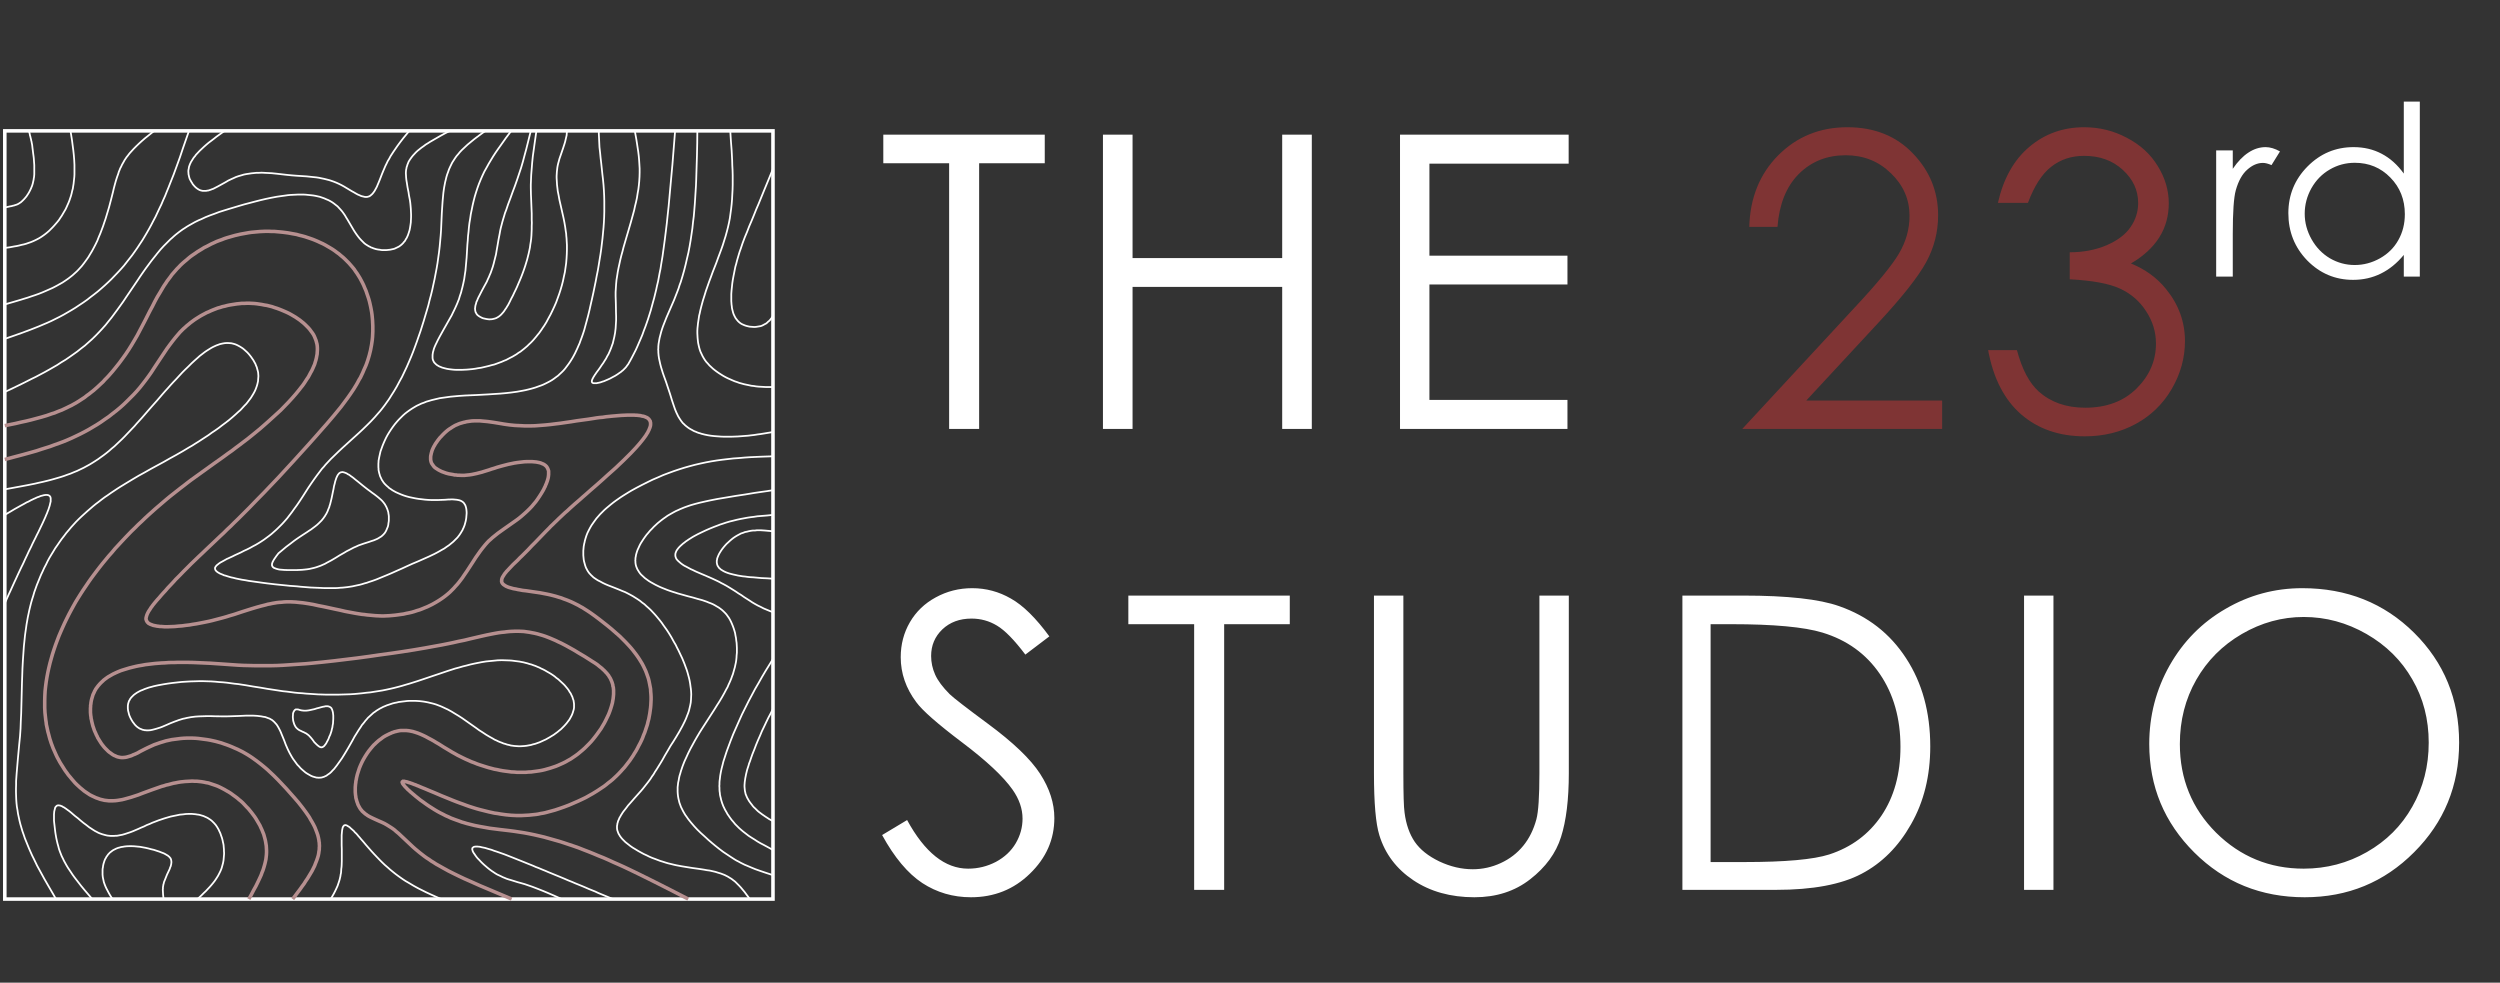 <svg width="173" height="68" viewBox="0 0 173 68" fill="none" xmlns="http://www.w3.org/2000/svg">
<rect x="0" y="0" width="173" height="68" fill="#333333" stroke="none"/>
<path d="M0.332 9.056H53.49V62.215H0.332V9.056Z" stroke="white" stroke-width="0.246" stroke-miterlimit="10"/>
<path d="M0.332 17.158L0.666 17.114L0.991 17.052L1.158 17.026L1.317 16.991L1.484 16.947L1.651 16.912L1.809 16.868L1.959 16.815L2.117 16.762L2.267 16.701L2.425 16.63L2.566 16.56L2.715 16.481L2.856 16.393L2.997 16.296L3.129 16.199L3.261 16.093L3.393 15.979L3.507 15.865L3.63 15.742L3.745 15.618L3.859 15.487L3.973 15.355L4.079 15.223L4.176 15.073L4.272 14.932L4.36 14.783L4.448 14.633L4.536 14.484L4.607 14.334L4.677 14.176L4.747 14.018L4.809 13.859L4.862 13.701L4.915 13.543L4.959 13.375L4.994 13.217L5.038 13.059L5.064 12.892L5.091 12.724L5.108 12.566L5.126 12.399L5.143 12.241L5.152 12.073V11.906V11.739V11.572V11.405L5.135 11.071L5.108 10.736L5.073 10.402L5.029 10.068L4.985 9.725L4.879 9.056" stroke="white" stroke-width="0.123" stroke-miterlimit="10"/>
<path d="M0.332 14.352L0.455 14.334L0.578 14.308L0.692 14.281L0.798 14.264L0.886 14.237L0.974 14.22L1.044 14.193L1.106 14.176L1.158 14.158L1.202 14.141L1.273 14.105L1.317 14.079L1.352 14.053L1.396 14.026L1.44 14L1.484 13.956L1.528 13.921L1.581 13.868L1.625 13.824L1.677 13.771L1.73 13.71L1.774 13.657L1.827 13.595L1.915 13.463L2.003 13.323L2.082 13.173L2.152 13.024L2.179 12.953L2.214 12.874L2.258 12.733L2.276 12.663L2.293 12.584L2.311 12.505L2.328 12.425L2.337 12.346L2.355 12.258L2.364 12.161L2.372 12.065V11.968V11.871V11.765V11.66V11.546V11.431L2.364 11.308L2.355 11.194L2.346 11.062L2.337 10.939L2.32 10.798L2.302 10.666L2.284 10.525L2.267 10.384L2.249 10.244L2.232 10.094L2.223 10.015L2.205 9.936L2.196 9.883L2.188 9.839L2.179 9.786L2.161 9.733L2.152 9.663L2.135 9.602L2.117 9.531L2.1 9.452L2.073 9.364L2.056 9.267L2.029 9.162L1.994 9.056" stroke="white" stroke-width="0.123" stroke-miterlimit="10"/>
<path d="M0.332 21.064L0.859 20.914L1.396 20.756L1.651 20.677L1.915 20.597L2.17 20.509L2.434 20.422L2.68 20.334L2.927 20.237L3.173 20.131L3.41 20.026L3.648 19.92L3.885 19.797L4.105 19.674L4.325 19.551L4.536 19.41L4.739 19.269L4.941 19.111L5.038 19.032L5.126 18.952L5.223 18.864L5.31 18.785L5.398 18.697L5.486 18.601L5.574 18.504L5.654 18.416L5.812 18.213L5.961 18.011L6.111 17.8L6.243 17.58L6.375 17.36L6.498 17.131L6.621 16.894L6.736 16.657L6.832 16.41L6.938 16.164L7.035 15.909L7.131 15.654L7.219 15.39L7.307 15.135L7.386 14.871L7.466 14.607L7.545 14.343L7.686 13.806L7.818 13.287L7.879 13.024L7.949 12.76L8.02 12.505L8.099 12.258L8.187 12.012L8.222 11.889L8.275 11.765L8.319 11.651L8.381 11.537L8.433 11.422L8.495 11.308L8.556 11.203L8.618 11.088L8.688 10.983L8.759 10.877L8.838 10.78L8.917 10.675L8.996 10.578L9.084 10.481L9.26 10.288L9.445 10.103L9.638 9.918L9.832 9.742L10.034 9.566L10.245 9.399L10.668 9.056" stroke="white" stroke-width="0.123" stroke-miterlimit="10"/>
<path d="M0.332 23.448L0.921 23.245L1.519 23.034L2.108 22.814L2.399 22.7L2.689 22.585L2.979 22.462L3.27 22.339L3.56 22.207L3.841 22.067L4.123 21.926L4.404 21.776L4.677 21.618L4.95 21.459L5.223 21.292L5.486 21.116L5.75 20.941L6.014 20.756L6.261 20.562L6.516 20.369L6.762 20.175L7.008 19.964L7.246 19.753L7.474 19.542L7.703 19.322L7.923 19.093L8.143 18.864L8.354 18.636L8.565 18.398L8.759 18.152L8.952 17.906L9.146 17.659L9.322 17.413L9.507 17.149L9.674 16.894L9.85 16.63L10.008 16.366L10.166 16.102L10.325 15.821L10.474 15.548L10.615 15.275L10.764 14.994L10.896 14.712L11.028 14.431L11.169 14.141L11.292 13.85L11.424 13.56L11.539 13.27L11.662 12.971L11.776 12.68L12.014 12.082L12.233 11.484L12.453 10.877L12.656 10.27L13.078 9.056" stroke="white" stroke-width="0.123" stroke-miterlimit="10"/>
<path d="M0.332 27.125L0.947 26.834L1.563 26.535L2.17 26.227L2.478 26.078L2.777 25.919L3.076 25.761L3.375 25.594L3.666 25.427L3.956 25.26L4.237 25.075L4.528 24.899L4.8 24.714L5.073 24.521L5.346 24.327L5.61 24.116L5.873 23.914L6.12 23.694L6.366 23.474L6.612 23.236L6.841 22.999L7.07 22.753L7.299 22.497L7.51 22.234L7.73 21.961L7.932 21.688L8.134 21.416L8.337 21.134L8.539 20.852L8.732 20.562L9.507 19.419L9.7 19.128L9.894 18.847L10.087 18.574L10.289 18.302L10.492 18.029L10.703 17.765L10.905 17.51L11.116 17.255L11.336 17.017L11.565 16.788L11.679 16.674L11.794 16.56L11.917 16.454L12.031 16.349L12.154 16.243L12.277 16.146L12.401 16.049L12.533 15.953L12.656 15.865L12.796 15.777L12.928 15.689L13.06 15.61L13.201 15.53L13.342 15.451L13.483 15.372L13.623 15.302L13.773 15.231L13.922 15.17L14.222 15.029L14.529 14.906L14.846 14.792L15.172 14.668L15.506 14.563L15.849 14.457L16.201 14.352L16.553 14.246L16.913 14.141L17.283 14.044L17.652 13.947L18.03 13.85L18.409 13.762L18.787 13.683L19.165 13.613L19.35 13.586L19.535 13.56L19.728 13.534L19.913 13.507L20.089 13.49L20.274 13.481L20.458 13.472L20.634 13.463H20.81H20.995L21.162 13.472L21.329 13.49L21.496 13.507L21.664 13.525L21.822 13.551L21.98 13.586L22.139 13.622L22.288 13.674L22.438 13.727L22.578 13.789L22.728 13.85L22.86 13.921L22.992 14L23.115 14.088L23.238 14.185L23.361 14.281L23.467 14.396L23.572 14.51L23.678 14.633L23.775 14.765L23.872 14.906L23.959 15.056L24.047 15.196L24.135 15.346L24.311 15.645L24.487 15.944L24.584 16.093L24.681 16.234L24.786 16.375L24.892 16.507L25.006 16.63L25.121 16.744L25.182 16.806L25.244 16.859L25.314 16.912L25.385 16.956L25.455 17L25.525 17.044L25.605 17.079L25.675 17.123L25.763 17.149L25.842 17.184L25.93 17.211L26.009 17.237L26.097 17.255L26.194 17.272L26.282 17.281L26.37 17.299L26.458 17.308H26.546H26.634H26.722L26.818 17.299L26.898 17.29L26.986 17.281L27.073 17.264L27.153 17.246L27.241 17.228L27.32 17.202L27.39 17.167L27.469 17.131L27.54 17.096L27.61 17.061L27.672 17.017L27.742 16.964L27.795 16.92L27.848 16.868L27.909 16.806L27.953 16.744L28.006 16.692L28.05 16.621L28.085 16.551L28.129 16.489L28.164 16.419L28.2 16.34L28.235 16.261L28.261 16.181L28.288 16.102L28.314 16.014L28.34 15.935L28.375 15.759L28.402 15.583L28.428 15.399L28.437 15.214L28.446 15.02V14.827L28.437 14.633L28.428 14.44L28.411 14.237L28.393 14.053L28.367 13.859L28.331 13.674L28.296 13.49L28.27 13.305L28.235 13.129L28.2 12.953L28.173 12.777L28.147 12.61L28.12 12.452L28.103 12.284L28.094 12.126L28.085 11.977L28.094 11.827L28.103 11.748L28.12 11.678L28.129 11.616L28.147 11.537L28.173 11.475L28.191 11.405L28.217 11.335L28.244 11.273L28.27 11.203L28.305 11.141L28.384 11.018L28.472 10.895L28.569 10.771L28.674 10.657L28.78 10.543L28.903 10.428L29.035 10.323L29.167 10.217L29.317 10.112L29.457 10.006L29.616 9.909L29.765 9.813L29.933 9.716L30.1 9.619L30.434 9.426L30.786 9.232L31.138 9.056" stroke="white" stroke-width="0.123" stroke-miterlimit="10"/>
<path d="M15.541 9.056L15.163 9.329L14.978 9.461L14.802 9.602L14.618 9.742L14.442 9.874L14.275 10.015L14.116 10.156L13.967 10.296L13.817 10.437L13.685 10.578L13.553 10.719L13.501 10.798L13.439 10.868L13.386 10.939L13.342 11.009L13.298 11.079L13.254 11.15L13.21 11.22L13.175 11.299L13.14 11.37L13.113 11.449L13.087 11.519L13.069 11.598L13.061 11.669L13.043 11.739L13.034 11.818V11.898L13.043 11.968V12.047L13.061 12.126L13.078 12.205L13.096 12.276L13.122 12.364L13.157 12.434L13.201 12.513L13.245 12.592L13.298 12.672L13.342 12.751L13.404 12.821L13.465 12.892L13.527 12.953L13.588 13.006L13.659 13.059L13.729 13.103L13.808 13.147L13.879 13.173L13.949 13.191L14.028 13.208H14.107H14.187H14.257L14.345 13.191L14.424 13.182L14.503 13.155L14.582 13.129L14.67 13.094L14.75 13.068L14.838 13.024L14.925 12.979L15.093 12.892L15.269 12.795L15.62 12.601L15.796 12.496L15.981 12.408L16.157 12.329L16.333 12.249L16.509 12.188L16.694 12.135L16.87 12.082L17.046 12.047L17.221 12.021L17.397 11.994L17.573 11.977L17.749 11.959H17.925L18.101 11.95L18.277 11.959L18.453 11.968L18.805 11.986L19.148 12.021L19.843 12.1L20.186 12.135L20.529 12.161L21.215 12.205L21.558 12.241L21.725 12.258L21.901 12.276L22.069 12.302L22.236 12.337L22.412 12.373L22.587 12.416L22.763 12.46L22.93 12.513L23.107 12.575L23.282 12.645L23.458 12.724L23.634 12.812L23.81 12.909L23.986 13.015L24.338 13.226L24.514 13.323L24.602 13.375L24.681 13.419L24.76 13.463L24.848 13.498L24.927 13.534L25.007 13.569L25.077 13.586L25.156 13.604L25.227 13.622L25.297 13.63H25.358L25.429 13.622L25.49 13.604L25.552 13.586L25.613 13.551L25.666 13.507L25.719 13.463L25.772 13.411L25.816 13.358L25.869 13.287L25.913 13.226L25.957 13.147L26.001 13.068L26.045 12.988L26.089 12.9L26.124 12.812L26.203 12.628L26.282 12.434L26.432 12.047L26.511 11.854L26.59 11.669L26.669 11.484L26.757 11.308L26.836 11.141L26.933 10.983L27.021 10.816L27.118 10.666L27.215 10.516L27.311 10.376L27.408 10.235L27.505 10.094L27.707 9.821L27.91 9.558L28.121 9.302L28.323 9.056" stroke="white" stroke-width="0.123" stroke-miterlimit="10"/>
<path d="M0.332 29.455L1.07 29.306L1.44 29.218L1.809 29.139L2.17 29.051L2.531 28.954L2.891 28.857L3.243 28.752L3.595 28.628L3.771 28.576L3.938 28.505L4.114 28.435L4.281 28.373L4.448 28.294L4.616 28.215L4.774 28.136L4.941 28.057L5.099 27.969L5.258 27.881L5.416 27.784L5.566 27.687L5.715 27.59L5.873 27.485L6.014 27.37L6.164 27.265L6.305 27.151L6.454 27.036L6.595 26.913L6.736 26.79L6.867 26.667L7.008 26.535L7.14 26.412L7.263 26.271L7.395 26.139L7.527 25.998L7.65 25.857L7.774 25.717L8.011 25.426L8.249 25.127L8.477 24.819L8.697 24.512L8.908 24.195L9.111 23.869L9.304 23.544L9.498 23.21L9.674 22.875L9.85 22.541L10.025 22.207L10.369 21.529L10.544 21.204L10.712 20.87L10.888 20.544L11.081 20.227L11.266 19.911L11.363 19.753L11.468 19.603L11.565 19.453L11.671 19.313L11.785 19.163L11.89 19.014L12.005 18.882L12.128 18.741L12.242 18.609L12.374 18.477L12.497 18.345L12.629 18.222L12.77 18.099L12.911 17.984L13.052 17.861L13.192 17.747L13.342 17.641L13.5 17.536L13.65 17.43L13.808 17.333L13.966 17.237L14.134 17.131L14.301 17.052L14.468 16.964L14.635 16.876L14.811 16.797L14.978 16.718L15.163 16.647L15.339 16.586L15.515 16.515L15.699 16.454L15.884 16.401L16.069 16.348L16.254 16.295L16.447 16.251L16.632 16.207L16.825 16.172L17.019 16.137L17.212 16.102L17.397 16.076L17.599 16.058L17.793 16.04L17.986 16.023L18.18 16.014L18.382 16.005H18.576L18.769 16.014H18.972L19.165 16.032L19.359 16.049L19.552 16.067L19.755 16.093L19.948 16.119L20.142 16.155L20.335 16.19L20.529 16.225L20.713 16.278L20.898 16.322L21.092 16.375L21.276 16.436L21.461 16.498L21.637 16.559L21.813 16.63L21.998 16.709L22.165 16.788L22.341 16.867L22.508 16.955L22.675 17.052L22.842 17.149L23.001 17.245L23.159 17.351L23.308 17.465L23.458 17.571L23.599 17.694L23.74 17.808L23.88 17.94L24.012 18.072L24.144 18.204L24.267 18.345L24.39 18.486L24.505 18.627L24.61 18.785L24.716 18.934L24.822 19.102L24.918 19.26L25.006 19.427L25.094 19.594L25.173 19.761L25.244 19.937L25.323 20.113L25.385 20.298L25.446 20.474L25.508 20.659L25.561 20.843L25.605 21.028L25.648 21.222L25.684 21.406L25.719 21.6L25.745 21.793L25.763 21.978L25.78 22.172L25.789 22.365L25.798 22.55V22.743V22.937L25.789 23.131L25.78 23.315L25.763 23.5L25.736 23.694L25.71 23.869L25.675 24.054L25.64 24.239L25.596 24.415L25.552 24.591L25.499 24.767L25.446 24.943L25.385 25.119L25.323 25.286L25.244 25.462L25.173 25.62L25.103 25.787L25.024 25.954L24.945 26.121L24.848 26.28L24.76 26.447L24.672 26.605L24.575 26.764L24.479 26.922L24.267 27.238L24.056 27.538L23.828 27.846L23.599 28.153L23.361 28.444L23.115 28.743L22.869 29.033L22.614 29.332L22.358 29.622L21.848 30.203L21.338 30.775L20.819 31.347L20.309 31.91L19.79 32.473L19.28 33.027L18.761 33.572L18.25 34.109L17.74 34.628L17.23 35.156L16.729 35.657L16.474 35.912L16.218 36.158L15.972 36.405L15.717 36.642L15.479 36.88L15.224 37.117L14.732 37.584L14.239 38.05L13.993 38.287L13.738 38.525L13.483 38.771L13.227 39.017L12.964 39.281L12.7 39.545L12.436 39.818L12.295 39.959L12.154 40.099L12.022 40.249L11.882 40.398L11.741 40.548L11.591 40.706L11.451 40.873L11.301 41.032L11.152 41.199L11.011 41.366L10.852 41.542L10.712 41.709L10.571 41.885L10.509 41.973L10.448 42.052L10.395 42.14L10.342 42.219L10.289 42.298L10.245 42.378L10.21 42.448L10.175 42.527L10.149 42.598L10.131 42.668L10.114 42.73L10.105 42.791V42.853L10.122 42.906L10.14 42.958L10.166 43.002L10.193 43.046L10.237 43.09L10.281 43.134L10.333 43.161L10.395 43.196L10.465 43.222L10.536 43.248L10.606 43.275L10.694 43.292L10.782 43.31L10.87 43.328L10.967 43.337L11.063 43.354H11.169L11.275 43.363L11.389 43.372H11.503H11.618L11.846 43.363L12.093 43.354L12.339 43.328L12.594 43.31L12.849 43.275L13.096 43.248L13.333 43.205L13.579 43.169L13.808 43.125L14.037 43.081L14.257 43.037L14.468 42.993L14.688 42.941L14.89 42.888L15.092 42.835L15.295 42.782L15.488 42.73L15.673 42.677L15.867 42.615L16.051 42.562L16.227 42.51L16.412 42.448L16.755 42.334L17.089 42.228L17.424 42.123L17.749 42.026L18.066 41.938L18.382 41.859L18.532 41.815L18.69 41.788L18.849 41.753L19.007 41.727L19.165 41.7L19.324 41.683L19.482 41.674L19.649 41.656L19.808 41.648H19.966H20.133L20.3 41.656L20.467 41.665L20.634 41.683L20.802 41.7L20.977 41.718L21.153 41.744L21.329 41.771L21.681 41.832L22.033 41.911L22.402 41.982L22.772 42.061L23.133 42.14L23.511 42.219L23.889 42.307L24.267 42.378L24.646 42.448L25.033 42.51L25.217 42.527L25.411 42.554L25.605 42.571L25.798 42.589L25.991 42.606L26.185 42.615L26.379 42.624H26.572L26.766 42.615L26.959 42.606L27.153 42.589L27.346 42.571L27.54 42.545L27.733 42.518L27.927 42.492L28.111 42.448L28.296 42.413L28.49 42.369L28.674 42.316L28.851 42.255L29.035 42.202L29.22 42.131L29.387 42.061L29.563 41.991L29.73 41.911L29.906 41.824L30.064 41.736L30.232 41.639L30.39 41.542L30.548 41.436L30.698 41.331L30.847 41.217L30.988 41.102L31.129 40.979L31.261 40.847L31.393 40.715L31.516 40.574L31.639 40.442L31.762 40.293L31.877 40.143L31.991 39.994L32.096 39.835L32.308 39.528L32.721 38.894L32.923 38.578L33.135 38.278L33.24 38.129L33.354 37.979L33.46 37.847L33.574 37.707L33.689 37.575L33.812 37.443L33.944 37.328L34.067 37.214L34.208 37.1L34.34 36.994L34.472 36.889L34.621 36.783L34.903 36.581L35.193 36.378L35.492 36.167L35.642 36.062L35.791 35.956L35.941 35.842L36.09 35.719L36.231 35.595L36.38 35.463L36.521 35.331L36.671 35.182L36.812 35.032L36.943 34.874L37.084 34.707L37.216 34.522L37.339 34.337L37.462 34.144L37.577 33.95L37.63 33.854L37.674 33.757L37.726 33.66L37.761 33.563L37.806 33.467L37.841 33.37L37.876 33.273L37.902 33.185L37.929 33.088L37.946 33L37.955 32.921L37.964 32.833V32.754V32.675V32.596L37.946 32.534L37.92 32.464L37.894 32.402L37.858 32.341L37.823 32.288L37.77 32.235L37.718 32.191L37.656 32.147L37.594 32.112L37.524 32.086L37.445 32.05L37.366 32.024L37.286 32.006L37.199 31.989L37.111 31.971L37.014 31.962L36.917 31.954L36.812 31.945H36.706H36.6H36.495L36.275 31.954L36.046 31.98L35.826 32.006L35.597 32.041L35.378 32.086L35.166 32.13L34.964 32.182L34.762 32.235L34.568 32.288L34.384 32.341L34.208 32.402L34.023 32.455L33.847 32.517L33.504 32.622L33.337 32.675L33.161 32.719L32.994 32.763L32.827 32.798L32.66 32.833L32.483 32.86L32.308 32.877L32.132 32.895H31.938L31.753 32.886H31.657L31.56 32.868H31.463L31.358 32.842L31.155 32.807L31.05 32.789L30.953 32.763L30.856 32.736L30.759 32.701L30.663 32.666L30.566 32.631L30.478 32.587L30.39 32.543L30.311 32.499L30.232 32.446L30.161 32.402L30.091 32.349L30.029 32.288L29.977 32.218L29.933 32.156L29.889 32.094L29.853 32.024L29.827 31.945L29.809 31.866L29.8 31.786V31.707V31.619L29.809 31.531L29.827 31.452L29.845 31.364L29.871 31.276L29.897 31.179L29.933 31.091L29.977 30.995L30.02 30.907L30.073 30.819L30.126 30.722L30.188 30.634L30.249 30.546L30.311 30.458L30.381 30.37L30.451 30.282L30.531 30.203L30.601 30.124L30.68 30.045L30.759 29.965L30.847 29.886L30.927 29.816L31.015 29.746L31.102 29.684L31.19 29.631L31.278 29.57L31.366 29.517L31.454 29.464L31.542 29.42L31.63 29.385L31.727 29.341L31.815 29.306L31.912 29.279L32 29.253L32.088 29.227L32.184 29.209L32.272 29.183L32.457 29.156L32.642 29.13L32.835 29.121H33.02H33.205L33.39 29.139L33.583 29.156L33.768 29.174L34.146 29.227L34.524 29.288L34.885 29.35L35.07 29.376L35.255 29.402L35.439 29.42L35.615 29.438L35.791 29.447L35.967 29.455L36.152 29.464L36.328 29.473H36.679L37.023 29.464L37.374 29.438L37.726 29.411L38.078 29.376L38.43 29.332L38.791 29.288L39.151 29.235L39.521 29.183L39.899 29.121L40.286 29.068L40.682 29.015L41.078 28.954L41.289 28.919L41.5 28.892L41.711 28.875L41.931 28.84L42.362 28.796L42.582 28.778L42.793 28.76L43.013 28.743L43.215 28.734L43.418 28.725H43.62H43.805H43.893L43.981 28.734H44.069L44.148 28.743L44.227 28.752L44.306 28.76L44.377 28.778L44.447 28.796L44.517 28.804L44.579 28.822L44.632 28.84L44.684 28.866L44.737 28.884L44.781 28.91L44.825 28.936L44.861 28.971L44.896 28.998L44.922 29.033L44.948 29.068L44.966 29.103L44.992 29.139L45.001 29.183L45.01 29.218L45.019 29.262V29.306V29.358V29.402L45.01 29.455L45.001 29.508L44.984 29.552L44.966 29.614L44.94 29.666L44.922 29.719L44.896 29.781L44.861 29.842L44.834 29.904L44.799 29.965L44.755 30.027L44.72 30.089L44.676 30.159L44.579 30.291L44.473 30.432L44.359 30.573L44.236 30.722L44.104 30.872L43.972 31.021L43.822 31.179L43.673 31.338L43.515 31.496L43.347 31.663L43.18 31.83L43.004 31.998L42.828 32.165L42.644 32.341L42.459 32.508L42.072 32.851L41.685 33.203L41.298 33.546L40.902 33.889L40.524 34.223L40.33 34.39L40.145 34.557L39.961 34.716L39.776 34.874L39.6 35.032L39.433 35.182L39.266 35.34L39.099 35.481L38.949 35.622L38.8 35.763L38.659 35.895L38.518 36.035L38.377 36.167L38.254 36.29L38.122 36.413L37.999 36.545L37.753 36.792L37.286 37.276L37.04 37.531L36.917 37.654L36.794 37.777L36.671 37.909L36.539 38.05L36.407 38.182L36.266 38.322L36.125 38.463L35.976 38.604L35.826 38.762L35.668 38.912L35.501 39.07L35.351 39.228L35.202 39.387L35.131 39.466L35.061 39.536L34.999 39.615L34.938 39.686L34.885 39.765L34.841 39.835L34.797 39.906L34.762 39.967L34.736 40.038L34.718 40.099V40.152L34.709 40.214L34.718 40.267L34.736 40.319L34.762 40.363L34.797 40.407L34.841 40.451L34.894 40.486L34.947 40.522L35.017 40.566L35.078 40.592L35.158 40.627L35.237 40.654L35.334 40.68L35.422 40.706L35.518 40.733L35.615 40.75L35.721 40.768L35.826 40.794L35.941 40.812L36.169 40.856L36.407 40.882L36.891 40.953L37.137 40.988L37.374 41.023L37.603 41.067L37.832 41.111L38.043 41.155L38.254 41.208L38.456 41.261L38.65 41.322L38.835 41.375L39.011 41.445L39.187 41.507L39.362 41.577L39.53 41.648L39.697 41.727L39.855 41.806L40.014 41.885L40.163 41.973L40.313 42.052L40.462 42.149L40.603 42.237L40.752 42.334L40.893 42.43L41.175 42.633L41.456 42.844L41.738 43.064L42.028 43.292L42.318 43.53L42.608 43.785L42.89 44.031L43.031 44.172L43.163 44.304L43.295 44.436L43.427 44.577L43.559 44.718L43.682 44.858L43.805 45.008L43.919 45.157L44.034 45.307L44.139 45.456L44.245 45.615L44.342 45.773L44.438 45.931L44.526 46.099L44.605 46.266L44.684 46.433L44.746 46.6L44.808 46.776L44.869 46.952L44.913 47.128L44.948 47.304L44.984 47.489L45.019 47.673L45.028 47.858L45.045 48.043L45.054 48.227V48.421L45.045 48.606L45.036 48.799L45.019 48.984L44.992 49.178L44.966 49.371L44.931 49.556L44.896 49.749L44.843 49.943L44.799 50.136L44.737 50.321L44.676 50.506L44.614 50.691L44.535 50.875L44.465 51.069L44.386 51.245L44.297 51.429L44.201 51.605L44.113 51.781L44.016 51.957L43.91 52.124L43.805 52.3L43.691 52.468L43.585 52.626L43.462 52.784L43.339 52.943L43.215 53.101L43.084 53.242L42.952 53.391L42.82 53.532L42.679 53.673L42.538 53.805L42.397 53.937L42.248 54.06L42.098 54.174L41.949 54.297L41.799 54.412L41.641 54.517L41.483 54.623L41.324 54.728L41.166 54.825L41.008 54.922L40.849 55.01L40.682 55.106L40.524 55.194L40.357 55.274L40.189 55.353L40.022 55.432L39.697 55.573L39.371 55.714L39.046 55.837L38.72 55.951L38.404 56.056L38.245 56.1L38.078 56.145L37.92 56.188L37.753 56.233L37.594 56.268L37.427 56.294L37.269 56.329L37.102 56.356L36.935 56.373L36.767 56.391L36.6 56.408L36.433 56.417L36.257 56.426L36.09 56.435H35.905H35.73L35.554 56.426L35.369 56.417L35.184 56.4L34.999 56.382L34.815 56.356L34.621 56.329L34.428 56.294L34.225 56.268L34.023 56.224L33.821 56.18L33.609 56.127L33.398 56.074L33.187 56.021L32.967 55.96L32.739 55.889L32.519 55.819L32.29 55.74L32.053 55.652L31.806 55.564L31.569 55.476L31.322 55.379L31.067 55.274L30.566 55.071L30.32 54.966L30.073 54.86L29.836 54.763L29.607 54.667L29.378 54.57L29.264 54.526L29.158 54.482L29.053 54.438L28.956 54.394L28.859 54.359L28.762 54.315L28.674 54.288L28.587 54.253L28.499 54.218L28.419 54.192L28.349 54.165L28.27 54.148L28.208 54.121L28.147 54.104L28.094 54.095L28.041 54.086L27.988 54.069H27.953H27.918H27.883L27.865 54.086L27.848 54.095L27.839 54.104L27.83 54.13L27.839 54.156L27.848 54.174L27.856 54.209L27.883 54.253L27.909 54.288L27.953 54.341L27.988 54.385L28.032 54.438L28.085 54.491L28.147 54.552L28.2 54.614L28.27 54.675L28.34 54.737L28.411 54.807L28.49 54.869L28.569 54.939L28.657 55.01L28.736 55.08L28.912 55.221L29.097 55.37L29.299 55.511L29.493 55.652L29.686 55.784L29.88 55.907L30.073 56.03L30.267 56.145L30.46 56.25L30.654 56.347L30.838 56.444L31.023 56.523L31.208 56.611L31.393 56.681L31.586 56.752L31.762 56.813L31.947 56.883L32.132 56.936L32.308 56.989L32.483 57.033L32.66 57.077L32.835 57.121L33.011 57.156L33.187 57.191L33.539 57.253L33.882 57.315L34.225 57.358L34.568 57.402L35.255 57.482L35.589 57.526L35.932 57.578L36.275 57.631L36.609 57.693L36.952 57.763L37.295 57.842L37.638 57.922L37.981 58.018L38.325 58.115L38.668 58.212L39.002 58.317L39.345 58.432L39.688 58.546L40.04 58.669L40.374 58.801L40.717 58.933L41.069 59.074L41.403 59.215L41.755 59.355L42.098 59.505L42.441 59.663L42.785 59.813L43.136 59.971L43.471 60.129L44.166 60.464L44.861 60.807L45.547 61.15L46.242 61.502L47.623 62.214" stroke="#B79090" stroke-width="0.246" stroke-miterlimit="10"/>
<path d="M0.332 31.796L0.956 31.628L1.589 31.461L2.223 31.285L2.531 31.197L2.847 31.092L3.155 30.995L3.463 30.898L3.771 30.784L4.07 30.678L4.378 30.564L4.677 30.441L4.976 30.309L5.275 30.168L5.566 30.027L5.856 29.878L6.146 29.72L6.428 29.552L6.709 29.385L6.982 29.209L7.255 29.016L7.527 28.831L7.782 28.629L8.046 28.426L8.301 28.215L8.548 27.995L8.785 27.767L9.014 27.538L9.243 27.309L9.471 27.063L9.682 26.817L9.885 26.561L10.087 26.298L10.281 26.034L10.474 25.761L10.65 25.488L11.011 24.943L11.38 24.389L11.556 24.125L11.75 23.861L11.943 23.606L12.146 23.351L12.251 23.227L12.357 23.104L12.462 22.981L12.577 22.867L12.691 22.753L12.814 22.647L12.928 22.541L13.06 22.436L13.184 22.33L13.316 22.233L13.447 22.137L13.579 22.049L13.72 21.961L13.861 21.873L14.002 21.794L14.151 21.715L14.301 21.635L14.45 21.574L14.6 21.503L14.749 21.442L14.908 21.38L15.066 21.319L15.233 21.275L15.392 21.222L15.559 21.187L15.717 21.143L15.884 21.108L16.051 21.081L16.218 21.055L16.394 21.028L16.561 21.011L16.729 20.993H16.904L17.072 20.984H17.248L17.424 20.993L17.599 21.002L17.767 21.02L17.943 21.046L18.119 21.072L18.294 21.108L18.47 21.134L18.646 21.178L18.822 21.222L18.998 21.284L19.165 21.336L19.332 21.398L19.508 21.468L19.675 21.539L19.834 21.609L20.001 21.688L20.159 21.776L20.309 21.864L20.458 21.952L20.599 22.049L20.74 22.145L20.872 22.251L21.004 22.357L21.118 22.462L21.233 22.577L21.347 22.691L21.444 22.805L21.532 22.928L21.62 23.043L21.699 23.166L21.76 23.289L21.813 23.421L21.866 23.553L21.901 23.685L21.936 23.817L21.954 23.949L21.963 24.09V24.222L21.954 24.362L21.945 24.503L21.919 24.635L21.892 24.785L21.857 24.925L21.813 25.066L21.769 25.216L21.707 25.356L21.646 25.497L21.576 25.647L21.496 25.787L21.417 25.937L21.338 26.087L21.241 26.227L21.145 26.377L21.048 26.526L20.942 26.676L20.828 26.817L20.713 26.966L20.599 27.107L20.476 27.256L20.353 27.397L20.23 27.538L19.966 27.828L19.693 28.11L19.42 28.391L19.13 28.655L18.84 28.919L18.549 29.183L18.259 29.438L17.978 29.684L17.687 29.922L17.406 30.151L17.133 30.37L16.852 30.582L16.588 30.784L16.315 30.986L16.051 31.189L15.787 31.373L15.524 31.567L15.268 31.752L14.758 32.112L14.257 32.473L13.755 32.834L13.254 33.194L13.008 33.379L12.761 33.572L12.506 33.766L12.26 33.959L12.014 34.153L11.758 34.355L11.512 34.558L11.266 34.769L11.02 34.98L10.773 35.191L10.527 35.411L10.281 35.631L10.043 35.851L9.806 36.08L9.568 36.299L9.331 36.537L9.093 36.766L8.864 37.003L8.636 37.241L8.407 37.487L8.187 37.724L7.958 37.971L7.747 38.226L7.527 38.472L7.316 38.727L7.105 38.982L6.903 39.237L6.7 39.501L6.507 39.757L6.305 40.029L6.12 40.293L5.935 40.566L5.75 40.839L5.574 41.111L5.398 41.393L5.231 41.665L5.073 41.947L4.915 42.237L4.765 42.519L4.616 42.818L4.475 43.108L4.343 43.398L4.211 43.697L4.079 44.005L3.965 44.304L3.85 44.612L3.745 44.92L3.639 45.246L3.551 45.554L3.463 45.87L3.384 46.196L3.314 46.512L3.252 46.838L3.199 47.163L3.155 47.498L3.12 47.823L3.103 48.157L3.094 48.483V48.65V48.808V48.975L3.103 49.143L3.111 49.31L3.129 49.477L3.146 49.635L3.164 49.802L3.19 49.969L3.208 50.137L3.243 50.295L3.278 50.462L3.314 50.629L3.358 50.788L3.402 50.955L3.446 51.122L3.498 51.28L3.551 51.447L3.613 51.606L3.674 51.773L3.745 51.931L3.815 52.09L3.885 52.248L3.965 52.415L4.053 52.573L4.132 52.723L4.228 52.881L4.325 53.031L4.422 53.189L4.519 53.339L4.624 53.479L4.73 53.629L4.844 53.761L4.959 53.902L5.073 54.034L5.187 54.166L5.31 54.289L5.434 54.403L5.557 54.517L5.689 54.623L5.812 54.728L5.953 54.825L6.085 54.913L6.217 55.001L6.357 55.072L6.507 55.142L6.639 55.204L6.788 55.256L6.929 55.309L7.079 55.344L7.228 55.38L7.378 55.397L7.527 55.415H7.677H7.826L7.985 55.406L8.134 55.388L8.293 55.362L8.451 55.336L8.6 55.3L8.759 55.256L8.917 55.212L9.075 55.168L9.234 55.116L9.559 55.01L9.876 54.887L10.527 54.649L10.852 54.535L11.178 54.421L11.345 54.377L11.503 54.324L11.671 54.289L11.829 54.245L11.996 54.201L12.154 54.174L12.322 54.139L12.48 54.113L12.647 54.095L12.805 54.078L12.972 54.069L13.131 54.06L13.298 54.051L13.456 54.06H13.615L13.782 54.078L13.94 54.095L14.107 54.122L14.265 54.157L14.424 54.183L14.582 54.236L14.741 54.289L14.899 54.342L15.066 54.403L15.216 54.473L15.374 54.553L15.524 54.632L15.673 54.72L15.831 54.808L15.981 54.904L16.122 55.01L16.271 55.116L16.412 55.221L16.544 55.336L16.685 55.45L16.817 55.573L16.94 55.705L17.063 55.837L17.186 55.96L17.3 56.101L17.415 56.242L17.52 56.382L17.626 56.523L17.723 56.673L17.811 56.822L17.899 56.972L17.986 57.121L18.057 57.28L18.127 57.429L18.189 57.587L18.25 57.737L18.294 57.895L18.338 58.054L18.374 58.212L18.4 58.37L18.426 58.529L18.435 58.687L18.444 58.845V59.004L18.435 59.162L18.418 59.312L18.4 59.47L18.365 59.628L18.33 59.778L18.286 59.936L18.242 60.086L18.189 60.244L18.127 60.394L18.075 60.543L18.004 60.702L17.934 60.851L17.863 61.001L17.714 61.309L17.547 61.608L17.388 61.916L17.221 62.215" stroke="#B79090" stroke-width="0.246" stroke-miterlimit="10"/>
<path d="M0.332 33.863L1.387 33.669L1.906 33.572L2.425 33.467L2.689 33.405L2.935 33.352L3.19 33.291L3.437 33.229L3.692 33.159L3.938 33.088L4.176 33.018L4.422 32.939L4.66 32.851L4.888 32.772L5.117 32.675L5.337 32.587L5.557 32.481L5.777 32.376L5.988 32.262L6.199 32.147L6.401 32.024L6.595 31.901L6.797 31.769L6.991 31.628L7.175 31.496L7.369 31.347L7.554 31.197L7.73 31.039L7.914 30.889L8.09 30.722L8.266 30.555L8.442 30.388L8.618 30.212L8.785 30.036L8.961 29.851L9.128 29.675L9.304 29.491L9.471 29.297L9.823 28.91L10.166 28.514L10.518 28.11L10.879 27.705L11.239 27.283L11.424 27.072L11.618 26.86L11.811 26.64L12.005 26.429L12.207 26.218L12.409 25.998L12.612 25.778L12.823 25.567L13.043 25.356L13.263 25.136L13.483 24.934L13.711 24.732L13.817 24.635L13.931 24.547L14.046 24.459L14.16 24.371L14.274 24.292L14.398 24.213L14.512 24.142L14.626 24.072L14.741 24.01L14.855 23.957L14.969 23.905L15.092 23.861L15.207 23.817L15.321 23.79L15.444 23.764L15.559 23.746L15.673 23.738H15.787L15.902 23.746L16.016 23.755L16.13 23.782L16.254 23.817L16.368 23.861L16.474 23.913L16.588 23.975L16.702 24.045L16.808 24.116L16.913 24.204L17.01 24.292L17.116 24.389L17.204 24.485L17.292 24.591L17.38 24.705L17.459 24.82L17.538 24.934L17.599 25.048L17.67 25.171L17.714 25.286L17.767 25.409L17.802 25.541L17.837 25.664L17.863 25.778L17.872 25.901L17.881 26.025L17.872 26.139L17.863 26.262L17.855 26.385L17.828 26.5L17.802 26.614L17.767 26.728L17.723 26.852L17.679 26.966L17.626 27.08L17.564 27.195L17.503 27.3L17.432 27.415L17.362 27.529L17.283 27.634L17.195 27.749L17.116 27.854L17.028 27.96L16.922 28.066L16.825 28.171L16.729 28.277L16.632 28.382L16.517 28.479L16.298 28.681L16.078 28.875L15.849 29.068L15.611 29.253L15.374 29.429L15.136 29.614L14.899 29.781L14.661 29.939L14.433 30.106L14.204 30.256L13.975 30.405L13.746 30.555L13.518 30.696L13.298 30.837L13.069 30.968L12.849 31.1L12.629 31.232L12.181 31.488L11.75 31.725L11.319 31.971L10.457 32.438L10.025 32.684L9.594 32.921L9.163 33.176L8.741 33.431L8.31 33.695L8.09 33.836L7.879 33.977L7.668 34.118L7.457 34.267L7.246 34.408L7.035 34.566L6.832 34.725L6.621 34.883L6.428 35.041L6.225 35.217L6.032 35.384L5.838 35.56L5.645 35.736L5.46 35.912L5.275 36.097L5.099 36.29L4.923 36.484L4.756 36.686L4.589 36.88L4.431 37.091L4.272 37.293L4.123 37.504L3.973 37.724L3.824 37.935L3.692 38.155L3.551 38.384L3.419 38.604L3.296 38.833L3.182 39.07L3.059 39.299L2.953 39.536L2.839 39.774L2.742 40.011L2.645 40.249L2.548 40.486L2.46 40.733L2.372 40.979L2.302 41.225L2.223 41.472L2.152 41.718L2.091 41.964L2.029 42.219L1.977 42.466L1.924 42.712L1.88 42.967L1.836 43.214L1.801 43.469L1.765 43.715L1.73 43.97L1.704 44.225L1.651 44.735L1.616 45.245L1.581 45.756L1.554 46.266L1.537 46.785L1.519 47.304L1.493 48.333L1.466 49.38L1.44 49.899L1.422 50.418L1.387 50.937L1.334 51.465L1.238 52.503L1.194 53.022L1.15 53.541L1.132 53.796L1.114 54.051V54.306L1.106 54.561V54.816L1.114 55.063L1.123 55.318L1.141 55.573L1.167 55.819L1.211 56.066L1.246 56.312L1.299 56.558L1.352 56.804L1.414 57.051L1.484 57.288L1.554 57.526L1.642 57.772L1.721 58.01L1.818 58.247L1.915 58.485L2.012 58.722L2.117 58.96L2.223 59.197L2.337 59.426L2.452 59.663L2.566 59.901L2.821 60.367L3.076 60.833L3.34 61.291L3.877 62.214" stroke="white" stroke-width="0.123" stroke-miterlimit="10"/>
<path d="M0.332 35.631L0.78 35.367L1 35.235L1.22 35.112L1.44 34.989L1.651 34.875L1.853 34.76L1.959 34.716L2.056 34.663L2.152 34.611L2.249 34.567L2.337 34.523L2.425 34.487L2.513 34.444L2.592 34.408L2.68 34.382L2.759 34.347L2.83 34.32L2.9 34.303L2.971 34.285L3.032 34.268L3.094 34.259L3.155 34.25H3.208H3.261L3.305 34.259L3.349 34.268L3.384 34.285L3.41 34.303L3.446 34.329L3.463 34.356L3.49 34.4L3.498 34.435L3.507 34.479V34.532V34.584V34.646V34.707L3.49 34.769L3.472 34.848L3.454 34.919L3.437 34.998L3.41 35.077L3.384 35.156L3.358 35.244L3.322 35.332L3.287 35.42L3.252 35.517L3.208 35.614L3.129 35.807L3.041 36.001L2.944 36.212L2.847 36.414L2.645 36.836L2.54 37.039L2.443 37.241L2.346 37.434L2.249 37.628L2.161 37.822L2.064 38.015L1.977 38.191L1.897 38.367L1.809 38.552L1.73 38.719L1.651 38.895L1.572 39.062L1.493 39.22L1.414 39.387L1.264 39.704L1.123 40.012L0.983 40.311L0.851 40.601L0.719 40.892L0.587 41.173L0.332 41.745" stroke="white" stroke-width="0.123" stroke-miterlimit="10"/>
<path d="M6.384 62.215L5.865 61.608L5.61 61.3L5.372 60.992L5.249 60.834L5.135 60.684L5.02 60.526L4.915 60.367L4.809 60.209L4.703 60.051L4.607 59.892L4.519 59.734L4.431 59.576L4.352 59.408L4.272 59.25L4.202 59.074L4.14 58.916L4.079 58.74L4.035 58.564L3.982 58.379L3.938 58.194L3.894 57.992L3.859 57.79L3.841 57.684L3.824 57.57L3.797 57.341L3.771 57.112L3.745 56.884L3.736 56.77V56.655V56.55V56.444V56.347L3.745 56.25L3.753 56.154L3.771 56.075L3.789 56.004L3.806 55.934L3.824 55.872L3.859 55.828L3.894 55.793L3.929 55.758L3.973 55.74L4.017 55.731H4.07L4.123 55.74L4.176 55.749L4.237 55.775L4.308 55.802L4.369 55.846L4.448 55.881L4.519 55.934L4.598 55.986L4.677 56.048L4.756 56.101L4.844 56.171L4.932 56.242L5.011 56.312L5.196 56.47L5.39 56.62L5.583 56.787L5.777 56.945L5.979 57.095L6.181 57.253L6.278 57.315L6.384 57.385L6.48 57.447L6.577 57.508L6.683 57.561L6.779 57.614L6.876 57.658L6.973 57.693L7.07 57.728L7.167 57.755L7.263 57.781L7.36 57.807L7.457 57.825L7.545 57.834L7.642 57.843H7.73H7.826H7.914L8.011 57.834H8.099L8.196 57.816L8.284 57.799L8.468 57.764L8.653 57.711L8.838 57.649L9.023 57.588L9.207 57.517L9.392 57.438L9.577 57.359L9.77 57.271L9.964 57.192L10.157 57.095L10.36 57.016L10.553 56.928L10.764 56.849L10.967 56.77L11.178 56.699L11.389 56.629L11.6 56.567L11.811 56.506L12.022 56.462L12.242 56.418L12.445 56.374L12.656 56.356L12.858 56.33L13.06 56.321H13.157H13.263L13.359 56.33L13.447 56.338L13.544 56.347L13.641 56.365L13.729 56.374L13.817 56.391L13.905 56.418L13.993 56.444L14.081 56.47L14.16 56.506L14.239 56.541L14.318 56.576L14.398 56.62L14.477 56.673L14.547 56.717L14.617 56.77L14.688 56.831L14.749 56.893L14.811 56.954L14.873 57.025L14.934 57.095L14.987 57.174L15.04 57.253L15.084 57.332L15.136 57.42L15.172 57.508L15.216 57.596L15.259 57.693L15.286 57.781L15.321 57.878L15.356 57.975L15.383 58.071L15.409 58.177L15.427 58.274L15.453 58.379L15.471 58.476L15.479 58.582L15.488 58.687L15.497 58.793V58.898L15.506 59.004V59.109L15.497 59.206L15.488 59.312L15.479 59.417L15.471 59.514L15.453 59.62L15.435 59.716L15.409 59.813L15.383 59.91L15.356 60.007L15.33 60.095L15.295 60.183L15.259 60.271L15.216 60.358L15.172 60.447L15.084 60.614L14.978 60.781L14.873 60.939L14.758 61.089L14.635 61.238L14.512 61.379L14.371 61.529L14.239 61.669L14.098 61.801L13.958 61.942L13.667 62.215" stroke="white" stroke-width="0.123" stroke-miterlimit="10"/>
<path d="M7.783 62.214L7.607 61.933L7.527 61.792L7.448 61.642L7.369 61.493L7.299 61.343L7.237 61.185L7.184 61.035L7.167 60.947L7.149 60.868L7.132 60.789L7.114 60.701L7.105 60.622L7.096 60.525V60.446V60.358V60.27V60.182L7.105 60.094L7.123 60.006L7.132 59.927L7.149 59.839L7.167 59.76L7.193 59.681L7.22 59.593L7.246 59.522L7.281 59.443L7.325 59.373L7.36 59.302L7.404 59.241L7.448 59.179L7.492 59.118L7.545 59.065L7.598 59.003L7.659 58.959L7.712 58.915L7.774 58.871L7.835 58.827L7.906 58.792L7.976 58.757L8.046 58.722L8.117 58.695L8.187 58.669L8.266 58.651L8.346 58.625L8.425 58.608L8.504 58.599L8.592 58.581L8.759 58.563L8.935 58.555H9.12L9.304 58.563L9.489 58.581L9.683 58.599L9.876 58.634L10.07 58.669L10.263 58.713L10.457 58.766L10.65 58.81L10.835 58.871L11.028 58.933L11.204 59.003L11.301 59.038L11.38 59.074L11.46 59.118L11.53 59.162L11.6 59.197L11.662 59.25L11.715 59.294L11.759 59.346L11.803 59.399L11.829 59.461L11.847 59.522L11.855 59.593L11.864 59.654L11.855 59.725L11.847 59.804L11.829 59.874L11.811 59.953L11.776 60.024L11.75 60.112L11.715 60.191L11.636 60.358L11.556 60.525L11.486 60.701L11.416 60.877L11.38 60.965L11.345 61.053L11.328 61.141L11.301 61.229L11.292 61.308L11.275 61.396V61.484L11.266 61.563L11.275 61.73L11.284 61.897L11.301 62.056L11.319 62.214" stroke="white" stroke-width="0.123" stroke-miterlimit="10"/>
<path d="M20.256 62.214L20.52 61.862L20.784 61.511L20.907 61.335L21.039 61.159L21.153 60.974L21.276 60.798L21.382 60.622L21.488 60.446L21.593 60.27L21.681 60.094L21.769 59.918L21.839 59.734L21.91 59.558L21.971 59.382L22.024 59.206L22.059 59.03L22.068 58.942L22.086 58.845L22.095 58.757V58.669L22.103 58.581V58.493L22.095 58.405V58.317L22.077 58.229L22.068 58.133L22.05 58.045L22.033 57.957L21.989 57.781L21.927 57.605L21.857 57.42L21.787 57.244L21.699 57.068L21.602 56.892L21.496 56.716L21.4 56.541L21.285 56.373L21.162 56.197L21.039 56.03L20.907 55.854L20.775 55.687L20.643 55.52L20.362 55.195L20.08 54.878L19.799 54.561L19.517 54.262L19.236 53.963L18.954 53.681L18.805 53.541L18.664 53.409L18.514 53.268L18.373 53.145L18.224 53.022L18.074 52.899L17.916 52.776L17.767 52.661L17.608 52.547L17.45 52.432L17.291 52.327L17.124 52.221L16.957 52.124L16.79 52.028L16.614 51.94L16.438 51.852L16.253 51.773L16.078 51.694L15.884 51.614L15.699 51.544L15.515 51.482L15.321 51.412L15.127 51.359L14.934 51.306L14.741 51.262L14.538 51.218L14.336 51.183L14.133 51.157L13.931 51.13L13.729 51.104L13.527 51.087L13.315 51.078H13.113H12.911L12.7 51.087L12.497 51.104L12.295 51.13L12.084 51.157L11.882 51.183L11.679 51.227L11.477 51.271L11.275 51.333L11.072 51.394L10.87 51.465L10.668 51.535L10.474 51.623L10.28 51.711L10.078 51.808L9.7 52.001L9.515 52.107L9.322 52.195L9.225 52.23L9.137 52.274L9.049 52.309L8.952 52.336L8.864 52.362L8.776 52.388L8.688 52.406L8.6 52.415L8.504 52.424H8.416L8.328 52.415L8.24 52.397L8.161 52.38L8.073 52.353L7.985 52.309L7.897 52.274L7.817 52.23L7.738 52.177L7.659 52.116L7.58 52.063L7.492 51.993L7.422 51.922L7.351 51.852L7.272 51.773L7.202 51.694L7.131 51.605L7.061 51.517L6.999 51.43L6.938 51.333L6.876 51.236L6.823 51.148L6.762 51.051L6.718 50.946L6.665 50.849L6.621 50.743L6.577 50.647L6.533 50.55L6.498 50.444L6.463 50.339L6.428 50.242L6.401 50.136L6.375 50.031L6.348 49.925L6.331 49.82L6.304 49.723L6.296 49.617L6.278 49.512L6.269 49.415L6.26 49.31V49.204V49.098V49.002L6.269 48.905V48.808L6.287 48.711L6.296 48.615L6.313 48.518L6.331 48.43L6.357 48.333L6.384 48.245L6.41 48.157L6.436 48.069L6.48 47.981L6.516 47.902L6.551 47.823L6.595 47.744L6.639 47.665L6.691 47.594L6.744 47.524L6.797 47.453L6.859 47.383L6.92 47.313L6.982 47.251L7.043 47.19L7.114 47.128L7.175 47.066L7.325 46.952L7.474 46.846L7.642 46.75L7.809 46.653L7.993 46.565L8.169 46.486L8.363 46.407L8.556 46.345L8.759 46.283L8.961 46.222L9.172 46.169L9.392 46.116L9.603 46.072L9.823 46.037L10.052 45.993L10.272 45.967L10.5 45.94L10.72 45.914L10.949 45.896L11.178 45.879L11.406 45.87L11.635 45.852L11.855 45.844H12.075L12.295 45.835H12.515H12.735H12.946L13.359 45.844L13.764 45.861L14.169 45.879L14.565 45.896L14.952 45.923L15.339 45.949L16.095 46.002L16.473 46.028L16.852 46.046L17.239 46.055L17.617 46.064H18.004H18.391H18.778L19.165 46.055L19.561 46.037L19.957 46.011L20.353 45.984L20.749 45.958L21.145 45.932L21.54 45.896L22.332 45.817L23.133 45.729L23.924 45.633L24.725 45.536L25.508 45.43L26.291 45.316L27.073 45.21L27.848 45.096L28.631 44.973L29.405 44.841L30.179 44.7L30.566 44.63L30.962 44.551L31.349 44.471L31.736 44.383L32.132 44.304L32.527 44.208L33.319 44.023L33.715 43.935L34.111 43.856L34.304 43.82L34.507 43.785L34.7 43.759L34.903 43.741L35.096 43.715L35.29 43.697L35.483 43.688L35.677 43.68H35.87L36.064 43.688L36.248 43.697L36.442 43.724L36.627 43.75L36.811 43.785L36.996 43.82L37.181 43.864L37.366 43.917L37.55 43.97L37.735 44.032L37.92 44.102L38.096 44.172L38.281 44.252L38.465 44.331L38.641 44.419L38.817 44.498L39.002 44.594L39.187 44.691L39.362 44.788L39.723 44.99L40.084 45.21L40.444 45.421L40.805 45.65L40.981 45.764L41.166 45.879L41.333 45.993L41.491 46.125L41.65 46.248L41.72 46.319L41.79 46.38L41.861 46.451L41.922 46.521L41.993 46.591L42.045 46.662L42.107 46.732L42.151 46.811L42.204 46.891L42.248 46.97L42.283 47.049L42.318 47.128L42.353 47.216L42.38 47.304L42.406 47.392L42.415 47.48L42.441 47.568L42.45 47.656L42.459 47.753V47.849V47.937V48.043L42.45 48.14L42.441 48.236L42.432 48.333L42.415 48.43L42.397 48.527L42.38 48.632L42.327 48.826L42.265 49.028L42.195 49.23L42.116 49.433L42.019 49.635L41.922 49.837L41.817 50.04L41.702 50.233L41.588 50.427L41.456 50.611L41.324 50.796L41.192 50.972L41.051 51.148L40.911 51.315L40.761 51.474L40.612 51.623L40.462 51.773L40.304 51.913L40.145 52.045L39.987 52.177L39.829 52.292L39.661 52.406L39.494 52.52L39.319 52.617L39.151 52.714L38.975 52.802L38.8 52.881L38.623 52.96L38.448 53.031L38.263 53.092L38.078 53.154L37.893 53.206L37.709 53.259L37.524 53.303L37.33 53.339L37.146 53.365L36.952 53.391L36.759 53.418L36.565 53.426L36.372 53.444H36.178H35.984H35.782L35.589 53.426L35.386 53.418L35.193 53.391L34.99 53.365L34.797 53.339L34.595 53.303L34.401 53.259L34.199 53.224L34.005 53.171L33.803 53.119L33.601 53.057L33.407 52.995L33.214 52.934L33.011 52.864L32.818 52.784L32.624 52.714L32.431 52.626L32.228 52.538L32.044 52.45L31.85 52.353L31.657 52.257L31.472 52.151L31.278 52.045L31.093 51.931L30.724 51.711L30.363 51.482L30.179 51.377L29.994 51.262L29.818 51.166L29.633 51.069L29.457 50.972L29.273 50.884L29.097 50.805L28.921 50.735L28.736 50.673L28.56 50.62L28.472 50.603L28.384 50.585L28.287 50.568L28.199 50.559L28.111 50.55H28.023H27.936H27.848H27.751L27.663 50.559L27.575 50.576L27.487 50.594L27.39 50.62L27.302 50.638L27.214 50.673L27.126 50.7L27.038 50.743L26.95 50.779L26.862 50.823L26.774 50.867L26.686 50.911L26.598 50.963L26.511 51.016L26.431 51.078L26.352 51.139L26.264 51.201L26.185 51.262L26.106 51.333L26.027 51.403L25.948 51.482L25.868 51.553L25.798 51.632L25.657 51.799L25.516 51.975L25.393 52.151L25.27 52.344L25.156 52.538L25.103 52.635L25.05 52.74L24.953 52.951L24.866 53.163L24.795 53.383L24.725 53.602L24.698 53.717L24.672 53.822L24.654 53.937L24.628 54.051L24.619 54.157L24.602 54.271L24.593 54.377L24.584 54.491V54.596V54.702V54.807L24.593 54.913L24.602 55.01L24.619 55.115L24.628 55.212L24.654 55.309L24.681 55.406L24.707 55.494L24.742 55.582L24.769 55.67L24.813 55.758L24.857 55.837L24.901 55.916L24.953 55.995L25.015 56.066L25.068 56.136L25.138 56.197L25.209 56.259L25.279 56.321L25.358 56.373L25.428 56.426L25.516 56.479L25.596 56.523L25.684 56.567L25.868 56.655L26.238 56.822L26.422 56.901L26.607 56.989L26.792 57.095L26.959 57.2L27.126 57.306L27.285 57.42L27.434 57.552L27.584 57.675L27.733 57.816L27.874 57.948L28.454 58.493L28.595 58.625L28.745 58.757L28.894 58.88L29.044 59.004L29.202 59.127L29.361 59.25L29.519 59.364L29.686 59.47L29.844 59.584L30.02 59.69L30.179 59.795L30.355 59.892L30.698 60.086L31.05 60.279L31.401 60.455L31.762 60.631L32.132 60.807L32.492 60.965L33.222 61.291L33.953 61.599L35.404 62.214" stroke="#B79090" stroke-width="0.246" stroke-miterlimit="10"/>
<path d="M38.87 62.215L38.36 61.986L37.85 61.766L37.595 61.66L37.331 61.555L37.084 61.458L36.829 61.361L36.574 61.273L36.319 61.185L36.073 61.115L35.818 61.045L35.563 60.965L35.307 60.886L35.184 60.851L35.052 60.807L34.929 60.754L34.797 60.702L34.674 60.64L34.542 60.578L34.41 60.517L34.278 60.438L34.146 60.35L34.014 60.262L33.882 60.165L33.75 60.059L33.627 59.954L33.504 59.848L33.381 59.734L33.267 59.62L33.161 59.505L33.056 59.4L32.968 59.294L32.932 59.241L32.888 59.188L32.862 59.136L32.827 59.092L32.792 59.048L32.765 58.995L32.739 58.96L32.721 58.916L32.704 58.881L32.695 58.837L32.686 58.801L32.677 58.775V58.749L32.686 58.722V58.696L32.704 58.669L32.712 58.661L32.739 58.643L32.756 58.626L32.783 58.608L32.809 58.599L32.844 58.59H32.871L32.915 58.581H32.95H32.994H33.047L33.091 58.59H33.144L33.196 58.599L33.258 58.608L33.311 58.626L33.443 58.652L33.575 58.678L33.715 58.722L33.865 58.766L34.023 58.81L34.181 58.872L34.349 58.925L34.525 58.986L34.7 59.048L34.876 59.109L35.061 59.18L35.439 59.329L36.187 59.628L36.557 59.778L36.733 59.848L36.908 59.919L37.084 59.998L37.252 60.059L37.419 60.13L37.586 60.2L37.744 60.262L37.903 60.332L38.052 60.394L38.202 60.455L38.351 60.517L38.501 60.578L38.782 60.693L39.055 60.807L39.319 60.922L39.583 61.027L39.829 61.133L40.066 61.229L40.304 61.326L40.533 61.423L40.753 61.52L40.972 61.608L41.193 61.696L41.395 61.792L41.606 61.88L42.011 62.047L42.415 62.215" stroke="white" stroke-width="0.123" stroke-miterlimit="10"/>
<path d="M33.592 9.056L33.275 9.285L32.959 9.522L32.809 9.637L32.659 9.76L32.51 9.883L32.36 10.006L32.228 10.129L32.088 10.261L31.956 10.384L31.824 10.525L31.709 10.666L31.595 10.798L31.489 10.947L31.393 11.097L31.296 11.246L31.217 11.405L31.137 11.572L31.067 11.73L31.006 11.906L30.944 12.073L30.891 12.249L30.847 12.434L30.803 12.61L30.768 12.795L30.733 12.979L30.706 13.164L30.68 13.358L30.663 13.551L30.645 13.736L30.627 13.938L30.601 14.325L30.575 14.721L30.539 15.513L30.522 15.909L30.495 16.296L30.46 16.692L30.425 17.07L30.381 17.448L30.328 17.826L30.276 18.205L30.214 18.574L30.143 18.944L30.073 19.313L29.994 19.674L29.915 20.043L29.827 20.404L29.73 20.765L29.642 21.125L29.537 21.486L29.431 21.838L29.325 22.198L29.211 22.559L29.097 22.92L28.974 23.272L28.85 23.632L28.718 23.993L28.587 24.345L28.446 24.697L28.296 25.049L28.147 25.392L27.98 25.744L27.821 26.078L27.637 26.412L27.46 26.746L27.267 27.072L27.065 27.389L26.968 27.547L26.862 27.705L26.748 27.863L26.642 28.013L26.528 28.163L26.414 28.312L26.291 28.462L26.167 28.602L26.044 28.743L25.921 28.884L25.657 29.165L25.393 29.429L25.121 29.693L24.839 29.957L24.276 30.467L23.713 30.978L23.44 31.233L23.168 31.497L22.904 31.752L22.649 32.024L22.526 32.156L22.411 32.297L22.288 32.429L22.174 32.578L22.068 32.719L21.954 32.869L21.743 33.159L21.54 33.449L21.338 33.748L20.951 34.355L20.749 34.663L20.546 34.962L20.326 35.261L20.221 35.411L20.107 35.561L19.992 35.71L19.878 35.86L19.755 36.001L19.631 36.141L19.5 36.282L19.359 36.423L19.218 36.563L19.077 36.695L18.928 36.827L18.778 36.959L18.611 37.091L18.444 37.214L18.277 37.338L18.092 37.461L17.898 37.584L17.705 37.698L17.503 37.804L17.3 37.918L17.089 38.024L16.878 38.12L16.676 38.226L16.465 38.323L16.271 38.411L16.078 38.508L15.884 38.596L15.796 38.639L15.708 38.675L15.629 38.719L15.55 38.763L15.471 38.807L15.391 38.851L15.33 38.886L15.259 38.921L15.198 38.965L15.145 39L15.092 39.044L15.048 39.079L15.004 39.114L14.969 39.15L14.943 39.185L14.916 39.22L14.899 39.255L14.881 39.29V39.326V39.361L14.89 39.396L14.899 39.422L14.916 39.458L14.943 39.493L14.969 39.519L14.996 39.545L15.04 39.581L15.075 39.607L15.127 39.633L15.18 39.669L15.233 39.695L15.295 39.721L15.365 39.748L15.427 39.774L15.497 39.809L15.576 39.827L15.664 39.853L15.743 39.88L15.831 39.906L15.919 39.933L16.016 39.959L16.113 39.977L16.218 40.003L16.315 40.029L16.526 40.073L16.746 40.117L16.984 40.153L17.221 40.197L17.468 40.232L17.723 40.267L17.978 40.302L18.233 40.337L18.497 40.372L19.024 40.434L19.544 40.487L19.807 40.513L20.062 40.54L20.309 40.557L20.555 40.575L20.793 40.601L21.021 40.619L21.241 40.636L21.461 40.654L21.672 40.663L21.883 40.672L22.086 40.68L22.279 40.689L22.473 40.698H22.666H22.842H23.027H23.203L23.379 40.689L23.555 40.672L23.722 40.663L23.889 40.645L24.056 40.627L24.223 40.601L24.39 40.575L24.549 40.54L24.716 40.504L24.883 40.469L25.05 40.425L25.217 40.372L25.384 40.328L25.552 40.267L25.719 40.214L25.895 40.153L26.062 40.091L26.405 39.95L26.748 39.809L27.1 39.66L27.452 39.502L27.812 39.343L28.173 39.176L28.543 39.009L28.921 38.851L29.299 38.684L29.677 38.516L29.862 38.428L30.047 38.34L30.232 38.244L30.407 38.147L30.575 38.05L30.75 37.953L30.909 37.839L31.067 37.733L31.217 37.61L31.366 37.487L31.498 37.355L31.63 37.223L31.692 37.153L31.744 37.083L31.806 37.003L31.85 36.933L31.903 36.854L31.947 36.775L32 36.695L32.035 36.607L32.079 36.52L32.114 36.431L32.149 36.343L32.176 36.247L32.202 36.15L32.228 36.053L32.246 35.956L32.264 35.851L32.272 35.745L32.281 35.64L32.29 35.534V35.438L32.281 35.332L32.272 35.235L32.255 35.147L32.228 35.05L32.202 34.971L32.158 34.901L32.14 34.866L32.114 34.831L32.096 34.804L32.061 34.769L32.008 34.725L31.938 34.681L31.868 34.646L31.788 34.619L31.709 34.602L31.613 34.584L31.525 34.575L31.428 34.567L31.322 34.558H31.217L31.111 34.567H31.006L30.786 34.584L30.548 34.593L30.319 34.602H30.091H29.853L29.633 34.593L29.405 34.575L29.185 34.549L28.965 34.523L28.745 34.487L28.534 34.444L28.323 34.4L28.129 34.347L27.936 34.285L27.751 34.215L27.566 34.136L27.39 34.056L27.311 34.012L27.232 33.968L27.153 33.924L27.082 33.872L27.003 33.819L26.933 33.775L26.871 33.713L26.81 33.661L26.739 33.599L26.686 33.546L26.625 33.485L26.572 33.423L26.519 33.353L26.475 33.282L26.431 33.221L26.396 33.15L26.361 33.071L26.326 33.001L26.291 32.922L26.273 32.843L26.247 32.763L26.229 32.684L26.211 32.605L26.194 32.517V32.429L26.185 32.341V32.253V32.165V32.068L26.194 31.98V31.892L26.211 31.796L26.247 31.611L26.291 31.409L26.334 31.224L26.405 31.03L26.475 30.837L26.555 30.643L26.642 30.45L26.73 30.265L26.836 30.072L26.95 29.887L27.065 29.711L27.188 29.535L27.32 29.359L27.452 29.201L27.593 29.042L27.742 28.893L27.883 28.752L28.032 28.62L28.191 28.497L28.349 28.383L28.507 28.277L28.666 28.18L28.833 28.083L29 28.004L29.167 27.925L29.343 27.863L29.51 27.793L29.695 27.74L29.871 27.688L30.055 27.644L30.24 27.6L30.425 27.556L30.61 27.529L30.803 27.503L30.988 27.477L31.181 27.45L31.375 27.433L31.771 27.397L32.167 27.371L32.563 27.353L32.967 27.336L33.785 27.292L34.199 27.265L34.603 27.239L34.999 27.204L35.395 27.16L35.589 27.133L35.782 27.107L35.976 27.072L36.169 27.037L36.354 27.001L36.539 26.957L36.715 26.913L36.899 26.861L37.075 26.808L37.242 26.746L37.418 26.685L37.577 26.623L37.744 26.544L37.902 26.465L38.052 26.386L38.201 26.298L38.342 26.201L38.483 26.095L38.615 25.999L38.747 25.875L38.87 25.761L38.993 25.638L39.107 25.506L39.213 25.365L39.319 25.224L39.424 25.075L39.521 24.925L39.618 24.767L39.706 24.609L39.794 24.442L39.873 24.274L39.952 24.107L40.031 23.923L40.11 23.747L40.172 23.571L40.242 23.386L40.312 23.192L40.374 23.008L40.436 22.814L40.488 22.621L40.594 22.234L40.7 21.838L40.796 21.442L40.884 21.046L40.972 20.659L41.06 20.263L41.139 19.876L41.219 19.489L41.289 19.111L41.368 18.724L41.43 18.354L41.491 17.976L41.553 17.598L41.606 17.228L41.65 16.859L41.694 16.489L41.729 16.12L41.764 15.75L41.79 15.381L41.808 15.011L41.817 14.651V14.281V13.912L41.808 13.543L41.79 13.173L41.764 12.804L41.729 12.434L41.685 12.056L41.606 11.308L41.562 10.93L41.526 10.56L41.483 10.182L41.465 9.804L41.447 9.434L41.438 9.241V9.056" stroke="white" stroke-width="0.123" stroke-miterlimit="10"/>
<path d="M19.271 38.288L19.535 38.068L19.808 37.839L20.089 37.628L20.362 37.417L20.511 37.311L20.652 37.214L20.942 37.021L21.241 36.827L21.382 36.731L21.532 36.634L21.672 36.528L21.813 36.423L21.945 36.317L22.077 36.194L22.2 36.071L22.262 36.009L22.315 35.939L22.376 35.868L22.429 35.789L22.482 35.719L22.526 35.64L22.578 35.561L22.622 35.473L22.666 35.385L22.702 35.288L22.737 35.2L22.781 35.103L22.807 34.998L22.842 34.901L22.895 34.69L22.948 34.47L22.992 34.259L23.036 34.039L23.08 33.837L23.115 33.634L23.142 33.537L23.168 33.441L23.186 33.353L23.212 33.265L23.238 33.185L23.265 33.106L23.291 33.036L23.326 32.966L23.353 32.904L23.388 32.851L23.423 32.807L23.458 32.763L23.502 32.728L23.546 32.702L23.59 32.684L23.643 32.675L23.696 32.666L23.748 32.675L23.819 32.693L23.872 32.711L23.942 32.737L24.012 32.772L24.074 32.816L24.153 32.851L24.224 32.904L24.294 32.957L24.382 33.018L24.452 33.071L24.611 33.203L24.778 33.335L25.112 33.608L25.279 33.74L25.437 33.863L25.605 33.986L25.754 34.1L25.904 34.206L26.053 34.32L26.185 34.426L26.317 34.54L26.379 34.593L26.44 34.655L26.493 34.716L26.546 34.778L26.59 34.839L26.643 34.91L26.678 34.98L26.722 35.05L26.757 35.13L26.792 35.209L26.819 35.288L26.845 35.367L26.871 35.455L26.88 35.543L26.898 35.64L26.907 35.728V35.825V35.921V36.009L26.898 36.106L26.88 36.203L26.871 36.3L26.854 36.388L26.827 36.475L26.792 36.555L26.757 36.643L26.722 36.722L26.678 36.801L26.634 36.871L26.581 36.933L26.528 36.995L26.467 37.047L26.405 37.109L26.335 37.153L26.264 37.197L26.194 37.241L26.115 37.285L26.036 37.32L25.869 37.39L25.701 37.443L25.525 37.505L25.165 37.619L24.989 37.681L24.813 37.742L24.646 37.821L24.479 37.892L24.311 37.98L24.144 38.068L23.986 38.147L23.828 38.244L23.52 38.419L23.221 38.604L22.922 38.78L22.772 38.859L22.622 38.939L22.482 39.018L22.323 39.088L22.183 39.15L22.033 39.203L21.884 39.255L21.725 39.299L21.576 39.334L21.417 39.37L21.25 39.396L21.083 39.414L20.907 39.431L20.722 39.44L20.529 39.449H20.327H20.115H19.895L19.667 39.44L19.561 39.431L19.447 39.422L19.35 39.414L19.253 39.396L19.157 39.37L19.077 39.343L19.007 39.317L18.972 39.308L18.945 39.282L18.91 39.264L18.893 39.246L18.866 39.22L18.858 39.194L18.84 39.176L18.831 39.15L18.822 39.123V39.088V39.062V39.026L18.831 39L18.84 38.956L18.858 38.921L18.866 38.886L18.91 38.807L18.954 38.727L19.007 38.648L19.069 38.56L19.13 38.472L19.271 38.288Z" stroke="white" stroke-width="0.123" stroke-miterlimit="10"/>
<path d="M35.378 9.056L35.008 9.549L34.648 10.059L34.472 10.305L34.296 10.56L34.129 10.816L33.97 11.079L33.812 11.343L33.662 11.616L33.513 11.88L33.381 12.161L33.258 12.443L33.143 12.724L33.038 13.015L32.941 13.314L32.853 13.604L32.774 13.912L32.704 14.211L32.642 14.519L32.58 14.818L32.536 15.126L32.484 15.434L32.449 15.733L32.422 16.041L32.387 16.34L32.369 16.639L32.343 16.929L32.308 17.527L32.29 17.826L32.264 18.117L32.237 18.416L32.211 18.715L32.167 19.005L32.123 19.313L32.061 19.612L32.026 19.762L31.991 19.911L31.947 20.07L31.912 20.219L31.859 20.378L31.806 20.536L31.762 20.694L31.701 20.844L31.639 21.002L31.569 21.16L31.498 21.319L31.419 21.486L31.34 21.644L31.261 21.811L31.076 22.137L30.892 22.462L30.707 22.788L30.619 22.946L30.531 23.105L30.443 23.263L30.364 23.412L30.285 23.562L30.214 23.712L30.144 23.852L30.082 23.993L30.029 24.125L29.994 24.257L29.959 24.38L29.95 24.442L29.941 24.503L29.933 24.565V24.617V24.67V24.732V24.776L29.941 24.829L29.95 24.881L29.968 24.925L29.985 24.969L30.012 25.013L30.029 25.057L30.065 25.101L30.1 25.137L30.135 25.172L30.17 25.207L30.214 25.242L30.258 25.277L30.311 25.304L30.364 25.339L30.416 25.365L30.469 25.383L30.531 25.409L30.592 25.436L30.654 25.453L30.786 25.488L30.935 25.524L31.094 25.55L31.243 25.568L31.41 25.585L31.586 25.594H31.762H31.938L32.132 25.585L32.316 25.576L32.51 25.559L32.695 25.541L32.888 25.515L33.082 25.48L33.275 25.453L33.469 25.409L33.654 25.365L33.838 25.321L34.023 25.268L34.208 25.224L34.375 25.163L34.542 25.101L34.709 25.04L34.868 24.969L35.026 24.908L35.175 24.829L35.325 24.75L35.466 24.679L35.615 24.591L35.747 24.512L35.879 24.415L36.011 24.336L36.134 24.239L36.258 24.142L36.372 24.046L36.495 23.94L36.6 23.835L36.715 23.729L36.82 23.623L36.917 23.518L37.014 23.404L37.111 23.289L37.208 23.166L37.304 23.052L37.392 22.929L37.48 22.805L37.559 22.682L37.647 22.559L37.806 22.304L37.946 22.04L38.096 21.767L38.228 21.495L38.36 21.213L38.483 20.932L38.589 20.641L38.694 20.351L38.791 20.052L38.879 19.753L38.958 19.445L39.02 19.146L39.09 18.829L39.134 18.521L39.178 18.213L39.204 17.897L39.222 17.58L39.231 17.272V16.956L39.213 16.639L39.204 16.481L39.187 16.322L39.178 16.164L39.152 16.006L39.108 15.689L39.055 15.381L38.993 15.073L38.852 14.448L38.782 14.141L38.712 13.833L38.659 13.534L38.597 13.226L38.58 13.076L38.562 12.927L38.545 12.777L38.536 12.619L38.527 12.469L38.518 12.32V12.17L38.527 12.021L38.536 11.871L38.553 11.73L38.571 11.572L38.597 11.431L38.633 11.282L38.676 11.132L38.712 10.991L38.764 10.842L38.967 10.252L39.064 9.953L39.108 9.804L39.143 9.654L39.178 9.505L39.213 9.355L39.222 9.206L39.239 9.056" stroke="white" stroke-width="0.123" stroke-miterlimit="10"/>
<path d="M36.732 9.056L36.521 9.901L36.416 10.323L36.301 10.745L36.187 11.176L36.064 11.598L35.923 12.021L35.782 12.443L35.633 12.865L35.474 13.287L35.325 13.701L35.166 14.123L35.026 14.537L34.947 14.739L34.885 14.95L34.823 15.152L34.762 15.363L34.709 15.566L34.656 15.768L34.612 15.97L34.577 16.173L34.498 16.577L34.428 16.991L34.357 17.395L34.322 17.607L34.269 17.818L34.216 18.029L34.164 18.24L34.102 18.46L34.023 18.689L33.944 18.909L33.891 19.023L33.847 19.137L33.794 19.252L33.741 19.366L33.689 19.489L33.627 19.603L33.495 19.841L33.363 20.087L33.24 20.325L33.178 20.448L33.117 20.562L33.064 20.677L33.02 20.791L32.967 20.896L32.941 21.011L32.906 21.116L32.888 21.213L32.879 21.31L32.87 21.363L32.879 21.407V21.451L32.888 21.503L32.897 21.539L32.906 21.583L32.923 21.627L32.95 21.662L32.967 21.706L32.994 21.741L33.02 21.776L33.055 21.811L33.09 21.838L33.134 21.873L33.178 21.899L33.222 21.926L33.275 21.952L33.319 21.979L33.425 22.023L33.539 22.049L33.662 22.075L33.777 22.093L33.891 22.102L33.953 22.093H34.014L34.067 22.084L34.12 22.075L34.181 22.058L34.225 22.049L34.278 22.031L34.331 22.014L34.428 21.961L34.516 21.908L34.603 21.838L34.683 21.767L34.753 21.688L34.832 21.6L34.903 21.503L34.964 21.407L35.035 21.31L35.096 21.204L35.158 21.108L35.272 20.888L35.378 20.668L35.492 20.457L35.589 20.246L35.694 20.034L35.791 19.823L35.879 19.612L35.967 19.41L36.055 19.199L36.134 18.996L36.213 18.785L36.284 18.583L36.354 18.372L36.416 18.169L36.477 17.967L36.53 17.756L36.583 17.545L36.627 17.343L36.671 17.131L36.697 16.929L36.732 16.718L36.759 16.507L36.776 16.287L36.785 16.076L36.794 15.865V15.645L36.803 15.425L36.794 15.205V14.765L36.776 14.325L36.759 13.877L36.741 13.437L36.732 12.988V12.768L36.741 12.548L36.75 12.329L36.759 12.109L36.794 11.669L36.829 11.229L36.873 10.798L36.935 10.358L36.996 9.918L37.058 9.487L37.119 9.056" stroke="white" stroke-width="0.123" stroke-miterlimit="10"/>
<path d="M17.045 49.521L16.491 49.547L15.946 49.565L15.673 49.573H15.392L14.855 49.565L14.582 49.556H14.31L14.037 49.565L13.773 49.573L13.632 49.582L13.5 49.591L13.36 49.609L13.219 49.626L13.078 49.653L12.937 49.679L12.796 49.714L12.656 49.741L12.515 49.785L12.374 49.828L12.233 49.881L12.084 49.934L11.794 50.048L11.512 50.172L11.222 50.295L11.081 50.348L10.94 50.392L10.8 50.435L10.668 50.471L10.527 50.506L10.395 50.532L10.263 50.541H10.201H10.14L10.078 50.532H10.017L9.955 50.515L9.894 50.506L9.841 50.488L9.779 50.462L9.718 50.435L9.665 50.418L9.612 50.383L9.559 50.348L9.498 50.304L9.445 50.26L9.401 50.216L9.348 50.163L9.304 50.11L9.26 50.048L9.216 49.996L9.172 49.934L9.093 49.802L9.023 49.67L8.961 49.529L8.935 49.459L8.917 49.389L8.9 49.318L8.882 49.248L8.864 49.178L8.856 49.107L8.847 49.037V48.967V48.896V48.834L8.856 48.773L8.864 48.711L8.882 48.65L8.9 48.588L8.917 48.535L8.944 48.474L8.979 48.43L9.005 48.368L9.04 48.324L9.076 48.272L9.12 48.228L9.163 48.184L9.207 48.14L9.251 48.096L9.357 48.016L9.471 47.937L9.595 47.867L9.726 47.797L9.867 47.744L10.008 47.682L10.158 47.629L10.307 47.577L10.474 47.533L10.633 47.489L10.791 47.453L10.958 47.418L11.292 47.357L11.618 47.304L11.943 47.26L12.26 47.225L12.577 47.19L12.876 47.172L13.184 47.154L13.483 47.146L13.773 47.137H14.055L14.345 47.146L14.617 47.154L14.89 47.172L15.163 47.198L15.435 47.216L15.699 47.242L15.963 47.278L16.227 47.313L16.482 47.339L17.001 47.418L17.512 47.506L18.022 47.585L18.532 47.673L19.051 47.752L19.579 47.832L19.843 47.858L20.107 47.893L20.379 47.928L20.643 47.955L20.916 47.972L21.189 47.999L21.461 48.016L21.734 48.034L22.015 48.052L22.288 48.06L22.561 48.069H22.842H23.124H23.405L23.687 48.06L23.959 48.052L24.241 48.043L24.523 48.025L24.804 47.999L25.077 47.972L25.358 47.937L25.64 47.911L25.912 47.867L26.194 47.823L26.467 47.779L26.73 47.726L27.012 47.665L27.276 47.603L27.549 47.533L27.812 47.462L28.076 47.383L28.349 47.304L28.877 47.137L29.405 46.961L29.924 46.785L30.451 46.609L30.971 46.433L31.489 46.266L31.753 46.196L32.026 46.116L32.281 46.055L32.545 45.984L32.818 45.923L33.082 45.87L33.354 45.817L33.627 45.773L33.891 45.747L34.164 45.721L34.436 45.694L34.718 45.685L34.991 45.694L35.263 45.703L35.404 45.712L35.545 45.729L35.677 45.747L35.818 45.764L35.958 45.782L36.09 45.809L36.231 45.835L36.363 45.87L36.504 45.905L36.636 45.949L36.776 45.984L36.917 46.037L37.049 46.081L37.19 46.143L37.322 46.196L37.454 46.266L37.594 46.328L37.726 46.398L37.858 46.477L37.999 46.556L38.131 46.635L38.263 46.723L38.386 46.811L38.509 46.917L38.633 47.005L38.747 47.11L38.861 47.216L38.967 47.313L39.072 47.418L39.169 47.533L39.257 47.638L39.345 47.752L39.415 47.876L39.495 47.99L39.547 48.104L39.609 48.228L39.644 48.351L39.688 48.465L39.706 48.588L39.723 48.711V48.834V48.958L39.706 49.081L39.67 49.204L39.635 49.318L39.591 49.441L39.53 49.565L39.468 49.679L39.398 49.802L39.31 49.916L39.231 50.022L39.134 50.136L39.028 50.251L38.923 50.356L38.817 50.462L38.694 50.559L38.58 50.655L38.448 50.752L38.316 50.849L38.184 50.928L38.043 51.016L37.902 51.095L37.762 51.174L37.621 51.236L37.471 51.306L37.331 51.368L37.181 51.421L37.032 51.474L36.882 51.509L36.741 51.553L36.592 51.579L36.451 51.605L36.301 51.623L36.169 51.632L36.029 51.641H35.888L35.756 51.632L35.615 51.623L35.483 51.605L35.351 51.588L35.228 51.553L35.096 51.526L34.973 51.482L34.841 51.447L34.718 51.394L34.595 51.35L34.472 51.298L34.349 51.236L34.225 51.183L34.111 51.113L33.873 50.981L33.636 50.84L33.398 50.682L33.161 50.532L32.932 50.365L32.457 50.031L32.22 49.864L31.982 49.697L31.736 49.538L31.489 49.389L31.243 49.239L30.988 49.098L30.856 49.037L30.724 48.975L30.592 48.914L30.469 48.861L30.328 48.808L30.188 48.755L30.047 48.711L29.915 48.676L29.765 48.641L29.625 48.606L29.484 48.579L29.334 48.553L29.194 48.535L29.044 48.518L28.903 48.509L28.754 48.5H28.604H28.455H28.314L28.164 48.509L28.024 48.527L27.874 48.544L27.733 48.562L27.593 48.579L27.452 48.615L27.311 48.641L27.17 48.676L27.038 48.72L26.906 48.764L26.774 48.808L26.651 48.861L26.519 48.914L26.405 48.975L26.282 49.037L26.168 49.107L26.053 49.178L25.948 49.257L25.842 49.327L25.745 49.415L25.648 49.503L25.552 49.591L25.455 49.679L25.376 49.776L25.288 49.873L25.209 49.978L25.13 50.075L25.041 50.18L24.971 50.295L24.822 50.515L24.681 50.743L24.531 50.981L24.399 51.227L24.259 51.474L24.118 51.72L23.968 51.975L23.819 52.221L23.66 52.476L23.485 52.723L23.397 52.846L23.309 52.969L23.212 53.092L23.124 53.206L23.018 53.312L22.922 53.418L22.816 53.514L22.702 53.593L22.649 53.629L22.596 53.673L22.543 53.699L22.482 53.725L22.429 53.752L22.367 53.77L22.315 53.787L22.253 53.805L22.191 53.813H22.13L22.068 53.822L22.007 53.813H21.945L21.884 53.805L21.822 53.787L21.76 53.77L21.699 53.752L21.637 53.734L21.576 53.708L21.514 53.681L21.391 53.611L21.268 53.541L21.145 53.462L21.03 53.365L20.907 53.259L20.793 53.154L20.687 53.031L20.573 52.916L20.476 52.784L20.379 52.652L20.282 52.52L20.195 52.38L20.115 52.239L20.036 52.098L19.966 51.957L19.895 51.808L19.834 51.667L19.772 51.526L19.667 51.245L19.552 50.963L19.5 50.84L19.447 50.708L19.394 50.585L19.332 50.462L19.271 50.348L19.209 50.242L19.139 50.136L19.06 50.048L18.981 49.961L18.893 49.881L18.849 49.846L18.805 49.811L18.752 49.785L18.69 49.749L18.646 49.723L18.585 49.705L18.47 49.661L18.347 49.617L18.215 49.6L18.083 49.573L17.943 49.556L17.802 49.538L17.652 49.529L17.503 49.521H17.353H17.045Z" stroke="white" stroke-width="0.123" stroke-miterlimit="10"/>
<path d="M21.743 51.351L21.664 51.236L21.576 51.122L21.488 51.017L21.435 50.964L21.391 50.911L21.338 50.867L21.285 50.823L21.233 50.788L21.171 50.744L21.109 50.717L21.048 50.682L20.925 50.63L20.802 50.568L20.74 50.541L20.678 50.506L20.617 50.462L20.564 50.418L20.511 50.366L20.467 50.313L20.423 50.242L20.388 50.172L20.353 50.093L20.326 50.005L20.3 49.917L20.282 49.829L20.274 49.741L20.265 49.653V49.565L20.274 49.477V49.398L20.291 49.328L20.318 49.257L20.353 49.204L20.362 49.178L20.379 49.16L20.406 49.134L20.423 49.116L20.45 49.108L20.467 49.09H20.494H20.529H20.555H20.582L20.652 49.099L20.722 49.125L20.793 49.143L20.872 49.16L20.951 49.169L21.03 49.178H21.109H21.189L21.268 49.169L21.347 49.16L21.435 49.143L21.593 49.108L21.76 49.072L21.919 49.02L22.068 48.984L22.218 48.941L22.288 48.923L22.358 48.905L22.429 48.897L22.491 48.879L22.552 48.87H22.614H22.666L22.719 48.879L22.772 48.897L22.816 48.914L22.86 48.941L22.895 48.967L22.93 49.002L22.957 49.055L22.983 49.108L23.001 49.16L23.018 49.222L23.036 49.292L23.045 49.363L23.053 49.433L23.062 49.512V49.592V49.75L23.053 49.908L23.045 50.058L23.018 50.198L23.001 50.33L22.965 50.462L22.939 50.586L22.895 50.717L22.851 50.849L22.79 50.972L22.737 51.122L22.666 51.263L22.622 51.342L22.587 51.412L22.543 51.483L22.499 51.535L22.455 51.597L22.411 51.641L22.358 51.676L22.332 51.694L22.306 51.703L22.279 51.712H22.253H22.235H22.209L22.174 51.703L22.147 51.694L22.095 51.667L22.033 51.623L21.98 51.58L21.919 51.527L21.866 51.474L21.743 51.351Z" stroke="white" stroke-width="0.123" stroke-miterlimit="10"/>
<path d="M22.886 62.214L23.089 61.862L23.185 61.678L23.273 61.493L23.317 61.396L23.361 61.3L23.397 61.194L23.432 61.088L23.467 60.983L23.502 60.868L23.529 60.754L23.555 60.64L23.573 60.517L23.599 60.394L23.608 60.261L23.616 60.13L23.634 59.998L23.643 59.866L23.652 59.584V59.303V59.03V58.757L23.643 58.493V58.37V58.247V58.124V58.01V57.895V57.79L23.652 57.693L23.66 57.596L23.669 57.508L23.678 57.429L23.696 57.359L23.704 57.297L23.731 57.236L23.748 57.191L23.784 57.156L23.81 57.121L23.828 57.112H23.845L23.863 57.103L23.889 57.095L23.924 57.103L23.977 57.112L24.03 57.139L24.083 57.174L24.144 57.209L24.206 57.253L24.267 57.315L24.338 57.376L24.408 57.438L24.487 57.508L24.558 57.596L24.646 57.675L24.725 57.763L24.804 57.86L24.892 57.957L24.971 58.054L25.156 58.265L25.332 58.476L25.517 58.687L25.71 58.907L25.895 59.109L26.088 59.312L26.273 59.505L26.458 59.69L26.634 59.857L26.827 60.024L27.003 60.182L27.188 60.332L27.364 60.473L27.54 60.605L27.724 60.737L27.901 60.86L28.076 60.974L28.261 61.08L28.437 61.185L28.613 61.291L28.789 61.388L28.965 61.484L29.141 61.572L29.493 61.748L29.836 61.907L30.188 62.065L30.531 62.214" stroke="white" stroke-width="0.123" stroke-miterlimit="10"/>
<path d="M51.889 62.214L51.652 61.898L51.529 61.731L51.397 61.572L51.273 61.423L51.142 61.282L51.001 61.141L50.869 61.009L50.79 60.948L50.719 60.895L50.64 60.833L50.561 60.781L50.482 60.736L50.403 60.684L50.323 60.64L50.235 60.596L50.148 60.552L50.059 60.517L49.875 60.446L49.699 60.394L49.505 60.332L49.312 60.288L49.118 60.244L48.916 60.218L48.722 60.182L48.327 60.121L47.931 60.068L47.544 60.006L47.165 59.945L46.981 59.91L46.787 59.874L46.602 59.831L46.418 59.786L46.233 59.742L46.057 59.69L45.864 59.628L45.688 59.575L45.503 59.505L45.318 59.435L45.125 59.364L44.94 59.285L44.746 59.188L44.553 59.1L44.359 58.995L44.166 58.889L43.981 58.775L43.788 58.66L43.611 58.537L43.524 58.467L43.444 58.405L43.356 58.335L43.277 58.273L43.207 58.203L43.136 58.133L43.066 58.062L43.005 57.992L42.952 57.922L42.899 57.851L42.855 57.772L42.811 57.702L42.776 57.623L42.749 57.543L42.723 57.473L42.706 57.394L42.697 57.315V57.235V57.156L42.714 57.077L42.723 56.989L42.749 56.91L42.767 56.831L42.802 56.752L42.837 56.672L42.873 56.584L42.925 56.505L42.969 56.417L43.022 56.338L43.075 56.25L43.136 56.162L43.198 56.083L43.33 55.916L43.462 55.74L43.611 55.573L43.911 55.23L44.21 54.895L44.359 54.728L44.5 54.561L44.632 54.394L44.764 54.227L44.887 54.069L45.01 53.901L45.116 53.734L45.23 53.576L45.327 53.409L45.432 53.251L45.635 52.925L45.828 52.608L46.013 52.274L46.207 51.949L46.4 51.614L46.611 51.289L46.822 50.946L47.025 50.603L47.121 50.427L47.218 50.251L47.306 50.075L47.394 49.899L47.473 49.723L47.544 49.538L47.614 49.362L47.676 49.178L47.72 48.993L47.764 48.808L47.799 48.623L47.816 48.439L47.825 48.245L47.834 48.052L47.825 47.858L47.808 47.673L47.781 47.48L47.755 47.286L47.72 47.093L47.676 46.899L47.623 46.706L47.57 46.512L47.508 46.319L47.438 46.134L47.368 45.941L47.289 45.747L47.209 45.553L47.121 45.369L47.033 45.184L46.946 44.999L46.849 44.815L46.761 44.63L46.655 44.454L46.558 44.278L46.462 44.102L46.356 43.926L46.251 43.759L46.136 43.583L46.022 43.425L45.907 43.266L45.793 43.099L45.67 42.941L45.547 42.791L45.424 42.642L45.292 42.492L45.16 42.351L45.028 42.211L44.887 42.079L44.737 41.947L44.597 41.815L44.438 41.7L44.289 41.577L44.122 41.463L43.955 41.357L43.788 41.252L43.611 41.155L43.427 41.058L43.251 40.97L43.048 40.891L42.864 40.812L42.468 40.654L42.081 40.504L41.896 40.425L41.711 40.337L41.535 40.24L41.36 40.152L41.28 40.099L41.201 40.047L41.122 39.994L41.052 39.941L40.981 39.871L40.92 39.818L40.858 39.748L40.788 39.677L40.735 39.607L40.682 39.528L40.638 39.457L40.594 39.369L40.55 39.29L40.515 39.193L40.489 39.114L40.462 39.017L40.436 38.921L40.41 38.824L40.392 38.718L40.383 38.622L40.374 38.525L40.365 38.419V38.322V38.217V38.111L40.374 38.015L40.383 37.909L40.392 37.812L40.41 37.716L40.427 37.619L40.453 37.522L40.471 37.425L40.524 37.24L40.586 37.047L40.656 36.871L40.744 36.695L40.832 36.528L40.928 36.361L41.043 36.194L41.157 36.035L41.272 35.877L41.404 35.727L41.535 35.578L41.676 35.437L41.826 35.288L41.975 35.156L42.134 35.024L42.292 34.892L42.459 34.76L42.626 34.637L42.802 34.514L42.969 34.399L43.145 34.285L43.33 34.17L43.515 34.056L43.691 33.951L44.06 33.748L44.43 33.555L44.799 33.37L45.16 33.194L45.529 33.036L45.89 32.877L46.259 32.737L46.62 32.605L46.989 32.481L47.35 32.367L47.72 32.262L48.089 32.165L48.467 32.077L48.837 31.998L49.215 31.927L49.593 31.866L49.98 31.813L50.359 31.769L50.746 31.725L51.133 31.699L51.529 31.663L51.916 31.637L52.312 31.619L52.707 31.602L53.49 31.575" stroke="white" stroke-width="0.123" stroke-miterlimit="10"/>
<path d="M53.49 60.561L52.874 60.358L52.566 60.253L52.267 60.147L51.968 60.024L51.678 59.901L51.528 59.839L51.388 59.769L51.247 59.699L51.106 59.62L50.965 59.549L50.833 59.47L50.561 59.294L50.297 59.118L50.033 58.942L49.778 58.749L49.523 58.546L49.268 58.335L49.013 58.115L48.766 57.887L48.511 57.658L48.265 57.42L48.15 57.297L48.036 57.174L47.922 57.042L47.816 56.919L47.711 56.787L47.614 56.664L47.517 56.523L47.42 56.391L47.341 56.259L47.262 56.118L47.192 55.978L47.121 55.837L47.068 55.687L47.016 55.547L46.98 55.397L46.945 55.248L46.919 55.098L46.901 54.94L46.892 54.79V54.632V54.473L46.91 54.315L46.928 54.157L46.963 53.998L46.989 53.84L47.024 53.682L47.077 53.515L47.121 53.356L47.174 53.198L47.227 53.04L47.288 52.881L47.35 52.723L47.42 52.565L47.491 52.415L47.631 52.107L47.781 51.808L47.939 51.518L48.098 51.227L48.256 50.955L48.423 50.673L48.59 50.409L48.766 50.137L49.452 49.072L49.62 48.8L49.795 48.527L49.963 48.245L50.121 47.964L50.27 47.682L50.35 47.542L50.411 47.392L50.482 47.242L50.543 47.102L50.605 46.952L50.657 46.803L50.719 46.644L50.763 46.486L50.807 46.328L50.851 46.178L50.886 46.011L50.921 45.853L50.948 45.685L50.965 45.518L50.974 45.351L50.992 45.175V45.008V44.832L50.983 44.656L50.974 44.489L50.948 44.313L50.93 44.146L50.895 43.979L50.869 43.812L50.825 43.654L50.772 43.486L50.719 43.337L50.657 43.187L50.596 43.047L50.526 42.906L50.446 42.765L50.358 42.642L50.27 42.519L50.174 42.413L50.068 42.308L49.963 42.211L49.848 42.123L49.725 42.035L49.602 41.965L49.47 41.885L49.338 41.815L49.197 41.753L49.056 41.701L48.907 41.639L48.757 41.586L48.599 41.533L48.441 41.489L48.282 41.446L47.948 41.349L47.605 41.261L47.262 41.164L46.91 41.067L46.725 41.006L46.549 40.953L46.365 40.891L46.189 40.83L46.013 40.759L45.837 40.689L45.67 40.619L45.503 40.539L45.344 40.46L45.186 40.372L45.028 40.284L44.887 40.196L44.755 40.1L44.623 40.003L44.509 39.897L44.394 39.792L44.342 39.739L44.297 39.686L44.254 39.625L44.209 39.563L44.174 39.501L44.139 39.449L44.104 39.387L44.078 39.325L44.051 39.264L44.025 39.194L44.007 39.132L43.99 39.062L43.981 39L43.972 38.93V38.859L43.963 38.789L43.972 38.718V38.648L43.981 38.569L43.998 38.499L44.007 38.428L44.025 38.349L44.069 38.2L44.121 38.05L44.192 37.9L44.262 37.742L44.342 37.593L44.438 37.443L44.535 37.294L44.641 37.144L44.746 37.003L44.869 36.862L44.984 36.722L45.116 36.59L45.239 36.458L45.371 36.335L45.503 36.212L45.643 36.097L45.775 35.992L45.916 35.886L46.057 35.789L46.189 35.693L46.338 35.605L46.479 35.525L46.62 35.446L46.769 35.367L46.91 35.305L47.06 35.235L47.209 35.173L47.359 35.112L47.508 35.059L47.658 35.006L47.816 34.953L48.124 34.866L48.432 34.786L48.74 34.716L49.056 34.646L49.364 34.584L49.681 34.523L50.314 34.417L50.948 34.311L51.581 34.215L52.215 34.109L53.49 33.924" stroke="white" stroke-width="0.123" stroke-miterlimit="10"/>
<path d="M53.49 58.819L53.059 58.581L52.848 58.467L52.628 58.353L52.417 58.23L52.215 58.097L52.004 57.966L51.801 57.834L51.608 57.684L51.414 57.535L51.229 57.376L51.141 57.297L51.053 57.209L50.965 57.121L50.877 57.033L50.798 56.936L50.719 56.84L50.64 56.752L50.561 56.646L50.49 56.549L50.42 56.444L50.35 56.347L50.288 56.233L50.227 56.127L50.165 56.022L50.112 55.907L50.059 55.802L50.015 55.687L49.971 55.573L49.936 55.459L49.901 55.344L49.875 55.221L49.848 55.115L49.822 54.992L49.813 54.878L49.795 54.755L49.787 54.64V54.517L49.778 54.394L49.787 54.28V54.157L49.795 54.033L49.813 53.91L49.84 53.673L49.883 53.426L49.936 53.18L49.998 52.943L50.059 52.696L50.139 52.45L50.218 52.204L50.297 51.966L50.385 51.729L50.561 51.254L50.745 50.788L50.948 50.33L51.15 49.873L51.352 49.424L51.572 48.984L51.792 48.544L52.021 48.113L52.25 47.682L52.496 47.26L52.734 46.838L52.98 46.424L53.235 46.011L53.49 45.597" stroke="white" stroke-width="0.123" stroke-miterlimit="10"/>
<path d="M53.49 56.831L53.358 56.752L53.226 56.681L53.094 56.593L52.971 56.514L52.857 56.435L52.742 56.356L52.637 56.277L52.531 56.198L52.434 56.118L52.346 56.031L52.258 55.943L52.17 55.863L52.091 55.775L52.021 55.679L51.951 55.591L51.88 55.494L51.819 55.406L51.766 55.309L51.713 55.221L51.669 55.124L51.634 55.036L51.599 54.957L51.581 54.878L51.564 54.799L51.546 54.72L51.537 54.623L51.528 54.535L51.52 54.438V54.333L51.528 54.218L51.537 54.104L51.555 53.981L51.572 53.858L51.599 53.726L51.625 53.585L51.66 53.444L51.696 53.295L51.739 53.154L51.792 52.996L51.836 52.837L51.898 52.679L51.951 52.521L52.065 52.195L52.197 51.87L52.32 51.544L52.452 51.227L52.593 50.911L52.725 50.594L52.874 50.286L53.024 49.969L53.173 49.662L53.332 49.363L53.49 49.055" stroke="white" stroke-width="0.123" stroke-miterlimit="10"/>
<path d="M53.49 35.631L53.059 35.675L52.619 35.71L52.399 35.728L52.179 35.763L51.951 35.789L51.722 35.824L51.484 35.868L51.247 35.912L51.001 35.965L50.754 36.027L50.499 36.088L50.235 36.167L50.103 36.211L49.971 36.255L49.831 36.299L49.699 36.352L49.417 36.458L49.136 36.572L48.854 36.695L48.573 36.827L48.3 36.959L48.168 37.029L48.036 37.1L47.913 37.17L47.79 37.249L47.675 37.32L47.561 37.399L47.456 37.469L47.359 37.548L47.262 37.619L47.174 37.698L47.095 37.769L47.016 37.848L46.945 37.927L46.892 37.997L46.84 38.068L46.796 38.147L46.769 38.217L46.743 38.288L46.734 38.367V38.437V38.472L46.743 38.507L46.761 38.569L46.787 38.639L46.831 38.71L46.884 38.771L46.945 38.833L47.016 38.894L47.095 38.965L47.174 39.026L47.262 39.088L47.359 39.15L47.464 39.202L47.579 39.264L47.693 39.325L47.807 39.387L47.931 39.44L48.054 39.501L48.186 39.563L48.45 39.677L48.722 39.792L49.268 40.029L49.532 40.152L49.663 40.214L49.787 40.276L49.91 40.346L50.033 40.407L50.262 40.531L50.482 40.663L50.693 40.794L50.904 40.926L51.097 41.058L51.3 41.182L51.484 41.313L51.678 41.437L51.871 41.56L52.056 41.683L52.25 41.797L52.443 41.903L52.646 42L52.848 42.105L53.059 42.193L53.27 42.281L53.49 42.369" stroke="white" stroke-width="0.123" stroke-miterlimit="10"/>
<path d="M53.49 36.765L53.209 36.739L52.927 36.713L52.654 36.695H52.514H52.373L52.241 36.713H52.1L51.968 36.73L51.828 36.757L51.696 36.792L51.555 36.818L51.423 36.871L51.282 36.915L51.15 36.985L51.018 37.056L50.886 37.135L50.754 37.223L50.631 37.32L50.508 37.425L50.394 37.531L50.279 37.636L50.174 37.751L50.077 37.865L49.98 37.988L49.901 38.102L49.822 38.226L49.752 38.349L49.699 38.463L49.681 38.516L49.655 38.569L49.637 38.63L49.62 38.683V38.736L49.602 38.789V38.842V38.894V38.938L49.611 38.982L49.62 39.026L49.628 39.07L49.646 39.114L49.663 39.158L49.69 39.193L49.716 39.228L49.734 39.273L49.769 39.308L49.804 39.334L49.839 39.369L49.875 39.404L49.919 39.431L50.015 39.492L50.112 39.545L50.227 39.598L50.341 39.642L50.473 39.686L50.605 39.721L50.745 39.756L50.904 39.791L51.062 39.827L51.221 39.853L51.388 39.88L51.564 39.897L51.748 39.923L51.924 39.941L52.118 39.95L52.303 39.967L52.698 40.003L53.094 40.02L53.49 40.047" stroke="white" stroke-width="0.123" stroke-miterlimit="10"/>
<path d="M43.928 9.056L44.034 9.637L44.078 9.918L44.122 10.209L44.166 10.499L44.201 10.789L44.227 11.079L44.245 11.37L44.262 11.66V11.95L44.254 12.241L44.236 12.531L44.21 12.812L44.174 13.103L44.122 13.393L44.078 13.683L44.016 13.973L43.946 14.255L43.884 14.545L43.805 14.836L43.647 15.407L43.48 15.979L43.312 16.551L43.145 17.123L43.075 17.404L42.996 17.686L42.925 17.976L42.864 18.258L42.802 18.539L42.749 18.812L42.705 19.102L42.661 19.375L42.635 19.656L42.617 19.938L42.6 20.21V20.492L42.609 20.773L42.617 21.046L42.626 21.609L42.635 21.882V22.163L42.617 22.453L42.609 22.594L42.6 22.735L42.582 22.876L42.565 23.025L42.538 23.166L42.512 23.307L42.477 23.456L42.441 23.606L42.406 23.756L42.353 23.896L42.301 24.046L42.239 24.204L42.178 24.345L42.107 24.503L42.019 24.653L41.94 24.811L41.843 24.961L41.746 25.119L41.632 25.277L41.527 25.436L41.421 25.585L41.316 25.726L41.263 25.796L41.219 25.867L41.166 25.937L41.131 25.999L41.087 26.06L41.06 26.113L41.025 26.175L40.999 26.227L40.981 26.271L40.964 26.315L40.955 26.359V26.395V26.421L40.972 26.456L40.981 26.474L41.008 26.491L41.043 26.509L41.078 26.518H41.122H41.166H41.227H41.289L41.351 26.5L41.412 26.491L41.483 26.474L41.562 26.456L41.632 26.43L41.711 26.403L41.799 26.377L41.879 26.342L42.046 26.271L42.222 26.192L42.398 26.095L42.565 26.007L42.732 25.902L42.881 25.796L42.961 25.744L43.031 25.682L43.101 25.629L43.163 25.568L43.224 25.506L43.277 25.453L43.33 25.392L43.374 25.33L43.418 25.268L43.462 25.216L43.532 25.093L43.603 24.969L43.735 24.723L43.867 24.468L43.998 24.213L44.113 23.958L44.227 23.694L44.342 23.43L44.456 23.157L44.553 22.885L44.658 22.612L44.755 22.339L44.852 22.058L44.94 21.776L45.028 21.495L45.107 21.204L45.186 20.914L45.265 20.633L45.336 20.342L45.406 20.052L45.468 19.762L45.538 19.471L45.591 19.19L45.644 18.9L45.705 18.609L45.749 18.319L45.846 17.738L45.925 17.167L46.004 16.586L46.075 16.014L46.145 15.434L46.206 14.853L46.268 14.281L46.321 13.701L46.426 12.54L46.532 11.379L46.717 9.056" stroke="white" stroke-width="0.123" stroke-miterlimit="10"/>
<path d="M48.256 9.056L48.248 9.901L48.23 10.745L48.203 11.598L48.177 12.443L48.16 12.865L48.133 13.287L48.107 13.71L48.08 14.123L48.045 14.554L48.01 14.967L47.957 15.381L47.913 15.803L47.852 16.217L47.79 16.639L47.72 17.052L47.641 17.466L47.544 17.879L47.447 18.302L47.342 18.715L47.227 19.12L47.104 19.524L47.025 19.735L46.963 19.938L46.884 20.149L46.805 20.351L46.726 20.553L46.647 20.756L46.471 21.16L46.295 21.565L46.119 21.97L46.04 22.172L45.96 22.374L45.881 22.577L45.811 22.779L45.749 22.981L45.697 23.184L45.644 23.386L45.608 23.588L45.573 23.791L45.556 23.984V24.09L45.547 24.186L45.556 24.283V24.389L45.565 24.486L45.573 24.591L45.6 24.785L45.644 24.987L45.688 25.189L45.74 25.392L45.802 25.594L45.864 25.796L45.934 25.999L46.084 26.412L46.224 26.834L46.295 27.045L46.365 27.257L46.497 27.688L46.567 27.899L46.638 28.11L46.708 28.312L46.787 28.506L46.831 28.602L46.875 28.69L46.919 28.787L46.972 28.875L47.025 28.963L47.078 29.042L47.13 29.121L47.192 29.201L47.254 29.28L47.324 29.341L47.394 29.412L47.465 29.473L47.544 29.535L47.623 29.596L47.702 29.649L47.79 29.702L47.878 29.746L47.966 29.799L48.054 29.843L48.151 29.878L48.248 29.922L48.344 29.957L48.441 29.983L48.547 30.019L48.652 30.045L48.758 30.072L48.969 30.116L49.189 30.151L49.417 30.177L49.646 30.195L49.884 30.212L50.112 30.221H50.35H50.587L50.825 30.212L51.062 30.203L51.291 30.186L51.529 30.168L51.757 30.151L51.986 30.124L52.206 30.098L52.426 30.063L52.637 30.036L52.857 30.001L53.068 29.966L53.49 29.896" stroke="white" stroke-width="0.123" stroke-miterlimit="10"/>
<path d="M50.535 9.056L50.578 9.742L50.631 10.428L50.666 11.106L50.675 11.449L50.693 11.783L50.702 12.126V12.46V12.795L50.693 13.129L50.675 13.463L50.658 13.798L50.631 14.123L50.596 14.44L50.552 14.765L50.508 15.091L50.447 15.407L50.376 15.724L50.297 16.032L50.209 16.349L50.112 16.657L50.016 16.964L49.91 17.264L49.796 17.571L49.681 17.879L49.567 18.196L49.321 18.82L49.206 19.137L49.083 19.463L48.969 19.788L48.854 20.114L48.749 20.457L48.643 20.791L48.547 21.143L48.502 21.319L48.459 21.495L48.423 21.671L48.379 21.847L48.353 22.023L48.327 22.198L48.3 22.374L48.283 22.55L48.265 22.717L48.256 22.893V23.061L48.265 23.228L48.274 23.395L48.291 23.562L48.309 23.72L48.344 23.887L48.379 24.037L48.423 24.195L48.476 24.345L48.547 24.494L48.608 24.626L48.687 24.767L48.775 24.908L48.872 25.04L48.986 25.163L49.092 25.286L49.215 25.4L49.338 25.515L49.47 25.62L49.611 25.726L49.752 25.823L49.901 25.919L50.042 26.007L50.2 26.095L50.359 26.175L50.517 26.245L50.675 26.315L50.842 26.386L51.001 26.438L51.168 26.5L51.335 26.544L51.493 26.588L51.66 26.623L51.828 26.658L51.995 26.694L52.162 26.711L52.32 26.738L52.487 26.755L52.654 26.764L52.822 26.773L52.989 26.782H53.156H53.323H53.49" stroke="white" stroke-width="0.123" stroke-miterlimit="10"/>
<path d="M53.49 11.686L53.156 12.496L52.822 13.305L52.496 14.105L52.329 14.492L52.171 14.888L52.012 15.275L51.845 15.662L51.696 16.049L51.537 16.428L51.388 16.824L51.256 17.219L51.185 17.413L51.124 17.615L51.062 17.826L51.001 18.038L50.948 18.249L50.886 18.46L50.842 18.68L50.798 18.908L50.754 19.128L50.71 19.366L50.675 19.603L50.649 19.85L50.623 20.096L50.605 20.351V20.597V20.721V20.844L50.614 20.958L50.623 21.081L50.64 21.195L50.649 21.301L50.675 21.424L50.702 21.521L50.728 21.627L50.763 21.732L50.807 21.829L50.851 21.917L50.904 22.014L50.965 22.093L51.027 22.172L51.089 22.242L51.168 22.313L51.247 22.374L51.335 22.427L51.432 22.471L51.537 22.515L51.643 22.55L51.748 22.577L51.863 22.603L51.977 22.612L52.092 22.621L52.197 22.629L52.311 22.621L52.426 22.603L52.531 22.585L52.637 22.568L52.734 22.533L52.822 22.489L52.918 22.436L53.006 22.392L53.086 22.33L53.156 22.26L53.235 22.198L53.305 22.119L53.367 22.04L53.429 21.952L53.49 21.864" stroke="white" stroke-width="0.123" stroke-miterlimit="10"/>
<path d="M61.125 11.297V9.318H72.297V11.297H67.756V29.682H65.68V11.297H61.125ZM76.324 9.318H78.373V17.859H88.728V9.318H90.777V29.682H88.728V19.853H78.373V29.682H76.324V9.318ZM96.881 9.318H108.551V11.325H98.916V17.693H108.468V19.686H98.916V27.674H108.468V29.682H96.881V9.318Z" fill="white"/>
<path d="M123.002 15.7H121.05C121.105 13.688 121.774 12.036 123.057 10.743C124.349 9.451 125.941 8.805 127.833 8.805C129.707 8.805 131.22 9.41 132.374 10.619C133.537 11.828 134.118 13.254 134.118 14.897C134.118 16.05 133.841 17.135 133.288 18.15C132.734 19.156 131.659 20.522 130.062 22.248L124.995 27.716H134.395V29.682H120.565L128.345 21.279C129.924 19.59 130.948 18.339 131.419 17.527C131.899 16.706 132.139 15.843 132.139 14.938C132.139 13.794 131.709 12.811 130.851 11.989C130.002 11.159 128.959 10.743 127.722 10.743C126.421 10.743 125.337 11.177 124.469 12.045C123.611 12.912 123.122 14.131 123.002 15.7ZM140.333 14.038H138.256C138.635 12.359 139.359 11.066 140.43 10.162C141.5 9.258 142.765 8.805 144.223 8.805C145.284 8.805 146.272 9.05 147.185 9.539C148.108 10.019 148.819 10.67 149.317 11.491C149.825 12.312 150.079 13.171 150.079 14.066C150.079 15.819 149.207 17.209 147.462 18.233C148.441 18.63 149.244 19.211 149.871 19.977C150.757 21.057 151.2 22.266 151.2 23.604C151.2 24.758 150.896 25.861 150.286 26.913C149.677 27.956 148.847 28.763 147.795 29.335C146.742 29.908 145.566 30.194 144.264 30.194C142.511 30.194 141.048 29.691 139.876 28.685C138.704 27.67 137.938 26.184 137.578 24.227H139.571C139.922 25.547 140.425 26.502 141.08 27.093C141.92 27.84 142.991 28.214 144.292 28.214C145.769 28.214 146.955 27.771 147.85 26.885C148.745 25.999 149.193 24.961 149.193 23.77C149.193 22.977 148.967 22.234 148.514 21.542C148.071 20.849 147.472 20.328 146.715 19.977C145.967 19.627 144.804 19.41 143.226 19.327V17.458C144.158 17.458 145.007 17.296 145.773 16.973C146.539 16.641 147.093 16.221 147.435 15.713C147.785 15.206 147.961 14.652 147.961 14.052C147.961 13.166 147.605 12.4 146.895 11.754C146.193 11.108 145.303 10.785 144.223 10.785C143.346 10.785 142.589 11.034 141.953 11.533C141.316 12.022 140.776 12.857 140.333 14.038Z" fill="#7F3434"/>
<path d="M153.359 10.406H154.508V11.682C154.85 11.179 155.211 10.805 155.592 10.558C155.972 10.307 156.368 10.181 156.78 10.181C157.09 10.181 157.422 10.28 157.775 10.478L157.189 11.425C156.954 11.324 156.756 11.273 156.595 11.273C156.22 11.273 155.859 11.428 155.511 11.739C155.163 12.044 154.898 12.52 154.716 13.168C154.577 13.666 154.508 14.672 154.508 16.187V19.142H153.359V10.406ZM167.451 7.033V19.142H166.343V17.64C165.872 18.213 165.342 18.644 164.753 18.933C164.17 19.222 163.53 19.366 162.834 19.366C161.597 19.366 160.54 18.919 159.662 18.026C158.79 17.126 158.354 16.034 158.354 14.75C158.354 13.492 158.795 12.416 159.678 11.522C160.562 10.628 161.624 10.181 162.866 10.181C163.583 10.181 164.231 10.333 164.809 10.639C165.393 10.944 165.904 11.401 166.343 12.012V7.033H167.451ZM162.954 11.265C162.328 11.265 161.75 11.42 161.22 11.73C160.69 12.036 160.267 12.467 159.951 13.023C159.641 13.58 159.486 14.169 159.486 14.79C159.486 15.405 159.644 15.994 159.959 16.556C160.275 17.118 160.698 17.557 161.228 17.873C161.763 18.183 162.336 18.339 162.946 18.339C163.562 18.339 164.145 18.183 164.697 17.873C165.248 17.562 165.671 17.142 165.965 16.612C166.265 16.082 166.415 15.486 166.415 14.822C166.415 13.81 166.08 12.964 165.411 12.285C164.748 11.605 163.929 11.265 162.954 11.265Z" fill="white"/>
<path d="M61.042 57.785L62.772 56.747C63.991 58.989 65.398 60.111 66.995 60.111C67.678 60.111 68.319 59.954 68.919 59.64C69.519 59.317 69.976 58.888 70.29 58.353C70.603 57.817 70.76 57.25 70.76 56.65C70.76 55.967 70.529 55.298 70.068 54.642C69.431 53.738 68.268 52.649 66.579 51.375C64.881 50.093 63.825 49.165 63.409 48.593C62.689 47.633 62.33 46.595 62.33 45.478C62.33 44.592 62.542 43.784 62.966 43.055C63.391 42.326 63.986 41.754 64.752 41.339C65.527 40.914 66.367 40.702 67.272 40.702C68.231 40.702 69.127 40.942 69.957 41.422C70.797 41.892 71.683 42.765 72.615 44.038L70.954 45.298C70.188 44.283 69.533 43.614 68.988 43.291C68.453 42.968 67.867 42.806 67.23 42.806C66.409 42.806 65.735 43.055 65.209 43.554C64.692 44.052 64.434 44.666 64.434 45.395C64.434 45.838 64.526 46.267 64.711 46.682C64.895 47.098 65.232 47.55 65.721 48.039C65.989 48.297 66.866 48.976 68.351 50.074C70.114 51.375 71.323 52.534 71.978 53.549C72.634 54.564 72.961 55.584 72.961 56.608C72.961 58.085 72.398 59.368 71.272 60.457C70.156 61.546 68.794 62.09 67.189 62.09C65.952 62.09 64.831 61.763 63.825 61.107C62.819 60.443 61.891 59.336 61.042 57.785ZM78.081 43.194V41.214H89.253V43.194H84.712V61.578H82.635V43.194H78.081ZM95.078 41.214H97.113V53.507C97.113 54.965 97.141 55.874 97.196 56.234C97.298 57.037 97.533 57.711 97.902 58.256C98.271 58.791 98.839 59.243 99.605 59.612C100.371 59.972 101.142 60.152 101.917 60.152C102.59 60.152 103.237 60.009 103.855 59.723C104.473 59.437 104.99 59.04 105.405 58.532C105.821 58.025 106.125 57.411 106.319 56.691C106.457 56.175 106.527 55.113 106.527 53.507V41.214H108.562V53.507C108.562 55.325 108.382 56.797 108.022 57.923C107.671 59.04 106.96 60.014 105.89 60.844C104.829 61.675 103.541 62.09 102.027 62.09C100.385 62.09 98.977 61.698 97.805 60.914C96.633 60.129 95.849 59.091 95.452 57.799C95.203 57.005 95.078 55.575 95.078 53.507V41.214ZM116.422 61.578V41.214H120.644C123.69 41.214 125.9 41.459 127.276 41.948C129.251 42.64 130.792 43.84 131.899 45.547C133.016 47.255 133.574 49.29 133.574 51.652C133.574 53.692 133.131 55.487 132.245 57.037C131.369 58.588 130.224 59.732 128.812 60.471C127.409 61.209 125.439 61.578 122.901 61.578H116.422ZM118.374 59.654H120.727C123.542 59.654 125.494 59.478 126.583 59.128C128.115 58.629 129.32 57.734 130.197 56.442C131.073 55.141 131.512 53.553 131.512 51.68C131.512 49.714 131.036 48.034 130.086 46.641C129.135 45.247 127.811 44.292 126.113 43.775C124.839 43.388 122.739 43.194 119.814 43.194H118.374V59.654ZM140.064 41.214H142.099V61.578H140.064V41.214ZM159.318 40.702C162.401 40.702 164.98 41.731 167.057 43.789C169.133 45.847 170.171 48.38 170.171 51.389C170.171 54.37 169.133 56.899 167.057 58.975C164.989 61.052 162.465 62.09 159.484 62.09C156.466 62.09 153.919 61.057 151.842 58.989C149.766 56.922 148.728 54.421 148.728 51.486C148.728 49.529 149.198 47.716 150.14 46.046C151.09 44.375 152.382 43.069 154.016 42.128C155.649 41.177 157.417 40.702 159.318 40.702ZM159.415 42.695C157.911 42.695 156.485 43.088 155.137 43.872C153.79 44.657 152.738 45.713 151.981 47.042C151.224 48.371 150.846 49.853 150.846 51.486C150.846 53.904 151.681 55.948 153.351 57.619C155.031 59.28 157.052 60.111 159.415 60.111C160.993 60.111 162.451 59.728 163.79 58.962C165.137 58.196 166.185 57.148 166.932 55.819C167.689 54.49 168.067 53.014 168.067 51.389C168.067 49.774 167.689 48.316 166.932 47.015C166.185 45.704 165.128 44.657 163.762 43.872C162.396 43.088 160.947 42.695 159.415 42.695Z" fill="white"/>
</svg>
